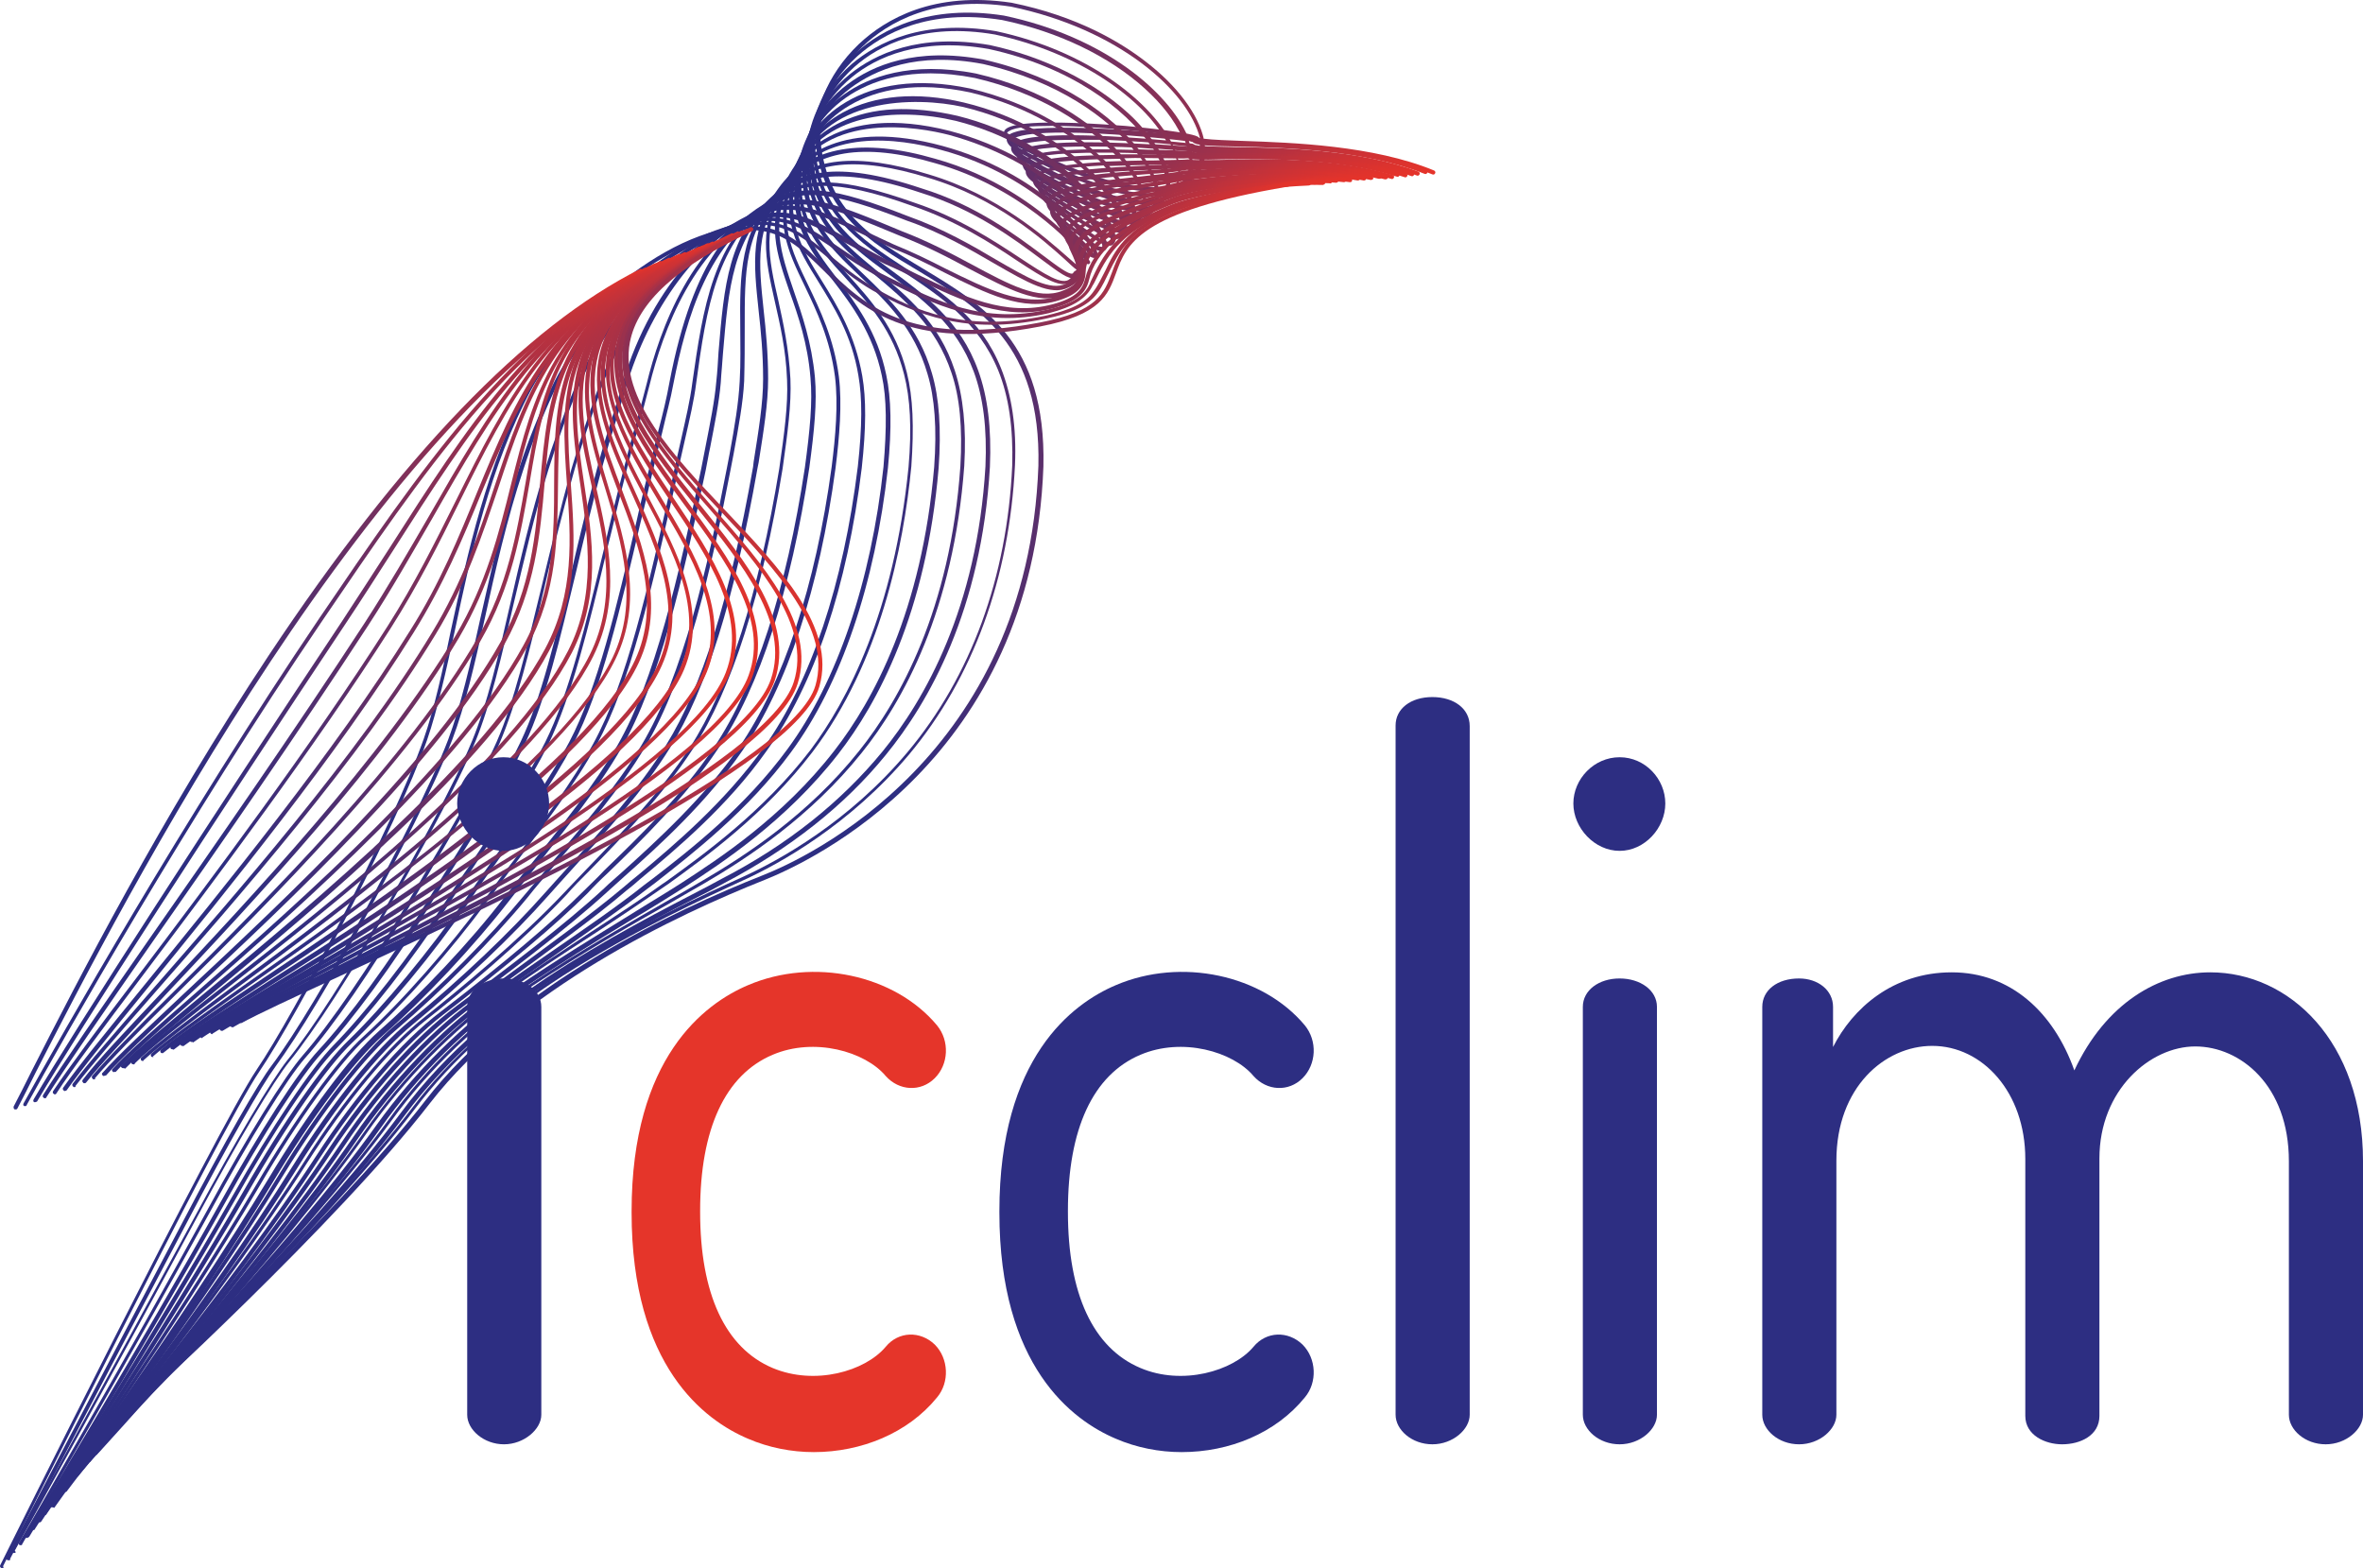 <?xml version="1.0" encoding="UTF-8" standalone="no"?>
<!-- Generator: Adobe Illustrator 26.3.1, SVG Export Plug-In . SVG Version: 6.00 Build 0)  -->

<svg
   version="1.1"
   id="logo_icclim_couleur"
   x="0px"
   y="0px"
   viewBox="0 0 424.039 281.394"
   xml:space="preserve"
   sodipodi:docname="icclim.svg"
   width="424.039"
   height="281.394"
   inkscape:version="1.2.2 (b0a84865, 2022-12-01)"
   xmlns:inkscape="http://www.inkscape.org/namespaces/inkscape"
   xmlns:sodipodi="http://sodipodi.sourceforge.net/DTD/sodipodi-0.dtd"
   xmlns="http://www.w3.org/2000/svg"
   xmlns:svg="http://www.w3.org/2000/svg"><defs
   id="defs715" /><sodipodi:namedview
   id="namedview713"
   pagecolor="#ffffff"
   bordercolor="#666666"
   borderopacity="1.0"
   inkscape:showpageshadow="2"
   inkscape:pageopacity="0.0"
   inkscape:pagecheckerboard="0"
   inkscape:deskcolor="#d1d1d1"
   showgrid="false"
   inkscape:zoom="0.55503291"
   inkscape:cx="251.33645"
   inkscape:cy="148.63983"
   inkscape:window-width="1298"
   inkscape:window-height="767"
   inkscape:window-x="0"
   inkscape:window-y="25"
   inkscape:window-maximized="0"
   inkscape:current-layer="logo_icclim_couleur" />
<style
   type="text/css"
   id="style182">
	.st0{fill:#E5342A;}
	.st1{font-family:'Dosis-SemiBold';}
	.st2{font-size:41.76px;}
	.st3{fill:url(#SVGID_1_);}
	.st4{fill:url(#SVGID_00000170985307551552709200000004219026697207614361_);}
	.st5{fill:url(#SVGID_00000003816236787094465380000009144786862417557911_);}
	.st6{fill:url(#SVGID_00000044136970190947336930000012299153644536610190_);}
	.st7{fill:url(#SVGID_00000127010732034156908350000004782269585719224964_);}
	.st8{fill:url(#SVGID_00000124844956145686115450000007758491530067974804_);}
	.st9{fill:url(#SVGID_00000076567535925859340820000013006383528253881758_);}
	.st10{fill:url(#SVGID_00000018217959955826136840000007649051716808893331_);}
	.st11{fill:url(#SVGID_00000034056428850507843400000005819157040185198519_);}
	.st12{fill:url(#SVGID_00000072239395310694043390000000017128913321536394_);}
	.st13{fill:url(#SVGID_00000087410616497295911160000008694690540147099266_);}
	.st14{fill:url(#SVGID_00000034090056564876296260000005126890312573115798_);}
	.st15{fill:url(#SVGID_00000162326777487187774330000011067910878603531187_);}
	.st16{fill:url(#SVGID_00000107554138093601510350000005371314272323650471_);}
	.st17{fill:url(#SVGID_00000144306312624607527120000002398397856402163623_);}
	.st18{fill:url(#SVGID_00000142868152068750429130000004301465042366658226_);}
	.st19{fill:url(#SVGID_00000096022938491722268630000000544456227490751664_);}
	.st20{fill:url(#SVGID_00000051362493830461479150000000907086282230503337_);}
	.st21{fill:url(#SVGID_00000123416906806723423870000015026544966674774707_);}
	.st22{fill:url(#SVGID_00000122702898753051335550000016933046884197360313_);}
	.st23{fill:url(#SVGID_00000179636478829897382320000008952454651130018957_);}
	.st24{fill:url(#SVGID_00000120532307670887035180000013259450876130739372_);}
	.st25{fill:url(#SVGID_00000093872897810661816340000003401206878737931147_);}
	.st26{fill:url(#SVGID_00000178918589678579173580000001613777483109461915_);}
	.st27{fill:url(#SVGID_00000055697866857139418970000003363593965613234063_);}
	.st28{fill:url(#SVGID_00000011000460329552142430000005318029967579640732_);}
	.st29{fill:url(#SVGID_00000176036767259165221220000016790382437989134756_);}
	.st30{fill:url(#SVGID_00000054227397765354882300000002582336912729492618_);}
	.st31{fill:url(#SVGID_00000153706518252375867210000015148222164382077568_);}
	.st32{fill:url(#SVGID_00000135671958308273640330000008108266507583047088_);}
	.st33{fill:url(#SVGID_00000072963544734639531160000000354012405479877821_);}
	.st34{fill:url(#SVGID_00000120516414145353220220000005479537990205036195_);}
	.st35{fill:url(#SVGID_00000171699075213606089610000005457464380060612506_);}
	.st36{fill:url(#SVGID_00000105393857377960167690000014387394522518273948_);}
	.st37{fill:url(#SVGID_00000052088592535990073130000011546866957470860709_);}
	.st38{fill:url(#SVGID_00000111877603861578575810000011215475207402642591_);}
	.st39{fill:url(#SVGID_00000029764483537010899190000007322534304218361740_);}
	.st40{fill:url(#SVGID_00000161628076323418090950000011235836103512897454_);}
	.st41{fill:url(#SVGID_00000062881870110062583850000017406516158467536267_);}
	.st42{fill:url(#SVGID_00000177475584270655354640000000174170751351585693_);}
	.st43{fill:url(#SVGID_00000139268773682223614290000002584993089235452319_);}
	.st44{fill:url(#SVGID_00000027594175110631589360000015222547497038370972_);}
	.st45{fill:url(#SVGID_00000033358019311581051020000013655785021085268877_);}
	.st46{fill:url(#SVGID_00000174562948113586668140000004800142427552236460_);}
	.st47{fill:url(#SVGID_00000168099867125274423420000001758010589627484313_);}
	.st48{fill:url(#SVGID_00000002359236641245956130000006933761253978321074_);}
	.st49{fill:#2D2E82;}
	.st50{fill:#E5352A;}
</style>

<g
   id="g710"
   transform="translate(-81.161,-71.106)">
	<g
   id="g696">
		<g
   id="g428">

				<linearGradient
   id="SVGID_1_"
   gradientUnits="userSpaceOnUse"
   x1="104.281"
   y1="227.775"
   x2="338.599"
   y2="227.775"
   gradientTransform="matrix(1,0,0,-1,0,425.276)">
				<stop
   offset="0.59"
   style="stop-color:#2D2E82"
   id="stop186" />
				<stop
   offset="0.7"
   style="stop-color:#5B2F6B"
   id="stop188" />
				<stop
   offset="0.95"
   style="stop-color:#CF3234"
   id="stop190" />
				<stop
   offset="1"
   style="stop-color:#E5332A"
   id="stop192" />
			</linearGradient>
			<path
   class="st3"
   d="m 104.7,324 c -0.1,0 -0.2,0 -0.3,-0.1 -0.1,-0.1 -0.1,-0.4 0,-0.5 0.4,-0.3 36.5,-33.3 53.1,-54.8 16,-20.7 44.8,-34.2 60.5,-40.4 7.9,-3.1 47.6,-21.4 49.5,-73.5 0.5,-21.8 -10.7,-28.4 -21.4,-34.9 -8.9,-5.3 -17.3,-10.4 -18.6,-23.3 -0.5,-4.6 1.8,-11.8 7.8,-17.5 4.8,-4.5 13.4,-9.5 27.4,-7.4 11.8,2.4 19.6,7.1 24.1,10.6 5.6,4.3 9.4,9.4 10.4,13.9 V 96 c 1.5,0.2 4.4,0.3 7.1,0.4 8.7,0.3 23.3,0.8 34.2,5.3 0.2,0.1 0.3,0.3 0.2,0.5 -0.1,0.2 -0.3,0.3 -0.5,0.2 -10.8,-4.4 -25.2,-4.9 -33.9,-5.2 -3.4,-0.1 -5.6,-0.2 -7,-0.4 0.5,2.9 -0.4,5.3 -2.3,6.8 -5,3.9 -16.4,1.7 -31.1,-6.1 -1.9,-1 -2.8,-1.9 -2.6,-2.6 0.1,-0.8 1.1,-1.2 3.1,-1.5 5,-0.7 14.8,0 18.7,0.3 2.1,0.2 12.7,1.2 13.2,2.1 0,0 0.1,0.1 0.2,0.1 -2.2,-8.6 -14.7,-19.6 -33.9,-23.6 -13.6,-2.1 -22.1,2.8 -26.7,7.2 -5.8,5.5 -8,12.5 -7.5,16.9 1.2,12.6 9.5,17.6 18.2,22.8 11,6.6 22.3,13.3 21.8,35.6 -1.9,52.6 -42,71 -50,74.2 -15.6,6.2 -44.2,19.6 -60.1,40.1 -16.6,21.5 -52.8,54.5 -53.2,54.9 -0.3,0 -0.4,0 -0.4,0 z M 269.8,93.7 c -3.5,0 -6.4,0.2 -7.5,0.9 -0.2,0.1 -0.4,0.2 -0.4,0.4 0,0.2 0.2,0.7 2.2,1.8 20.6,10.8 28.1,7.9 30.3,6.2 1.8,-1.4 2.5,-3.6 2,-6.3 -0.5,-0.1 -0.8,-0.3 -1,-0.5 -1,-0.7 -15.9,-2.5 -25.6,-2.5 z"
   id="path195"
   style="fill:url(#SVGID_1_)" />

				<linearGradient
   id="SVGID_00000011009615040350414680000016190845879160292279_"
   gradientUnits="userSpaceOnUse"
   x1="103.201"
   y1="225.859"
   x2="337.408"
   y2="225.859"
   gradientTransform="matrix(1,0,0,-1,0,425.276)">
				<stop
   offset="0.59"
   style="stop-color:#2D2E82"
   id="stop197" />
				<stop
   offset="0.7"
   style="stop-color:#5B2F6B"
   id="stop199" />
				<stop
   offset="0.95"
   style="stop-color:#CF3234"
   id="stop201" />
				<stop
   offset="1"
   style="stop-color:#E5332A"
   id="stop203" />
			</linearGradient>
			<path
   style="fill:url(#SVGID_00000011009615040350414680000016190845879160292279_)"
   d="m 103.6,325.3 c -0.1,0 -0.2,0 -0.3,-0.1 -0.1,-0.1 -0.1,-0.4 0,-0.5 0.3,-0.3 35.6,-33.4 52,-55 6.5,-8.6 15.8,-16.9 26.7,-24 12.8,-8.3 26,-14.3 32.4,-17.2 6.6,-3 19.1,-9.9 29.6,-22.4 11.4,-13.6 17.9,-31.4 18.8,-51.4 0.2,-6.8 -0.6,-12.4 -2.5,-17.1 -3.6,-8.8 -10.4,-13.3 -17,-17.7 -8.1,-5.4 -15.8,-10.4 -16.5,-22.8 -0.3,-4.4 2.1,-11.2 7.9,-16.5 4.7,-4.2 13.1,-8.8 26.6,-6.7 18.1,3.8 29.6,13.8 33,21.7 0.9,0.2 1.4,0.3 1.5,0.5 0.4,0.4 3.8,0.5 7.3,0.6 8.6,0.2 23,0.6 34,4.9 0.2,0.1 0.3,0.3 0.2,0.5 -0.1,0.2 -0.3,0.3 -0.5,0.2 -10.9,-4.3 -25.2,-4.7 -33.8,-4.9 -5.2,-0.1 -7.3,-0.2 -7.8,-0.8 -0.1,0 -0.3,-0.1 -0.7,-0.2 0.6,1.8 0.8,3.4 0.5,4.9 -0.8,4.1 -4.9,5.8 -11.3,4.8 -5.1,-0.8 -11.8,-3.4 -19.4,-7.5 -1.8,-0.9 -2.5,-1.8 -2.5,-2.5 0,-0.6 0.5,-1 1.5,-1.3 4.7,-1.6 23.2,-0.4 29.9,0.7 -1.3,-2.8 -3.5,-5.7 -6.6,-8.5 -6.4,-5.8 -15.5,-10.2 -25.6,-12.3 -13.2,-2.1 -21.4,2.4 -26,6.5 -5.6,5.1 -7.9,11.6 -7.6,15.8 0.7,12 8.2,17 16.2,22.2 6.7,4.4 13.6,9 17.2,18 1.9,4.8 2.8,10.5 2.5,17.4 -1,20.2 -7.5,38.1 -19,51.9 -10.6,12.6 -23.2,19.6 -29.8,22.6 -6.3,2.9 -19.5,8.9 -32.3,17.1 -10.9,7 -20,15.2 -26.5,23.8 -16.4,21.7 -51.7,54.8 -52.1,55.1 0.2,0.2 0.1,0.2 0,0.2 z M 271.9,94.9 c -4.1,0 -7.4,0.3 -8.7,1 -0.3,0.2 -0.4,0.3 -0.4,0.4 0,0.2 0.2,0.8 2.1,1.8 7.5,4.1 14.1,6.7 19.1,7.4 6,0.9 9.8,-0.6 10.5,-4.2 0.3,-1.4 0,-3.1 -0.7,-4.9 -3.9,-0.5 -14.2,-1.5 -21.9,-1.5 z"
   id="path206" />

				<linearGradient
   id="SVGID_00000183234540336940921640000004065681337472074421_"
   gradientUnits="userSpaceOnUse"
   x1="102.096"
   y1="223.923"
   x2="336.152"
   y2="223.923"
   gradientTransform="matrix(1,0,0,-1,0,425.276)">
				<stop
   offset="0.59"
   style="stop-color:#2D2E82"
   id="stop208" />
				<stop
   offset="0.7"
   style="stop-color:#5B2F6B"
   id="stop210" />
				<stop
   offset="0.95"
   style="stop-color:#CF3234"
   id="stop212" />
				<stop
   offset="1"
   style="stop-color:#E5332A"
   id="stop214" />
			</linearGradient>
			<path
   style="fill:url(#SVGID_00000183234540336940921640000004065681337472074421_)"
   d="m 102.5,326.7 c -0.1,0 -0.2,0 -0.3,-0.1 -0.1,-0.1 -0.1,-0.4 0,-0.5 0.3,-0.3 34.7,-33.4 50.9,-55.3 8.4,-11.4 18.9,-19.4 26.1,-24.2 10.6,-7 21.6,-12.6 28.9,-16.4 l 2.6,-1.4 c 11.8,-6.1 21.4,-13.8 28.8,-22.8 7.6,-9.3 17,-25.8 18.5,-51.2 0.3,-6.8 -0.4,-12.4 -2.1,-17 -3.2,-8.6 -9.4,-13.2 -15.4,-17.6 -7.3,-5.4 -14.2,-10.5 -14.4,-22.2 -0.1,-3.9 2,-10.2 7.9,-15.4 4.6,-3.9 12.8,-8.1 25.9,-5.9 16.3,3.5 27.4,12.4 31.4,19.8 2.4,0.2 3.9,0.4 3.9,0.4 0.1,0 0.1,0.1 0.2,0.1 0.4,0.4 3.8,0.4 7.3,0.5 8.3,0.1 22.3,0.4 33,4.4 0.2,0.1 0.3,0.3 0.2,0.5 -0.1,0.2 -0.3,0.3 -0.5,0.2 -10.6,-4 -24.5,-4.2 -32.8,-4.4 -4.9,-0.1 -7.1,-0.1 -7.8,-0.7 -0.3,-0.1 -1.5,-0.2 -3.2,-0.4 1.1,2.3 1.6,4.5 1.2,6.3 -0.7,3.6 -4.4,5.1 -10,4.1 -3.3,-0.6 -9,-2.3 -17.9,-7.4 -1.2,-0.7 -2.7,-1.7 -2.2,-2.8 1.4,-3 19,-1.8 27.7,-1 -4,-7.1 -14.9,-15.6 -30.7,-19 -12.8,-2.2 -20.8,1.9 -25.2,5.8 -5.5,4.9 -7.5,11.1 -7.5,14.8 0.2,11.4 6.9,16.4 14.1,21.7 6.1,4.5 12.4,9.1 15.6,18 1.7,4.7 2.4,10.3 2.1,17.3 -1.5,25.7 -11,42.3 -18.7,51.7 -7.4,9.1 -17.2,16.8 -29,23 l -2.6,1.4 c -7.3,3.7 -18.3,9.4 -28.9,16.4 -7.2,4.8 -17.6,12.8 -25.9,24 -16.3,21.9 -50.7,55.1 -51,55.4 0,-0.1 -0.1,-0.1 -0.2,-0.1 z M 273.9,96.2 c -8.8,0 -10.1,1.1 -10.2,1.4 -0.1,0.1 -0.1,0.7 1.9,1.8 8.8,5 14.5,6.7 17.7,7.3 5.2,0.9 8.6,-0.3 9.2,-3.5 0.3,-1.8 -0.1,-3.9 -1.3,-6.2 -3,-0.3 -7.3,-0.6 -11.7,-0.8 -2.2,0 -4.1,0 -5.6,0 z"
   id="path217" />

				<linearGradient
   id="SVGID_00000182497917265220971840000007110102073784596636_"
   gradientUnits="userSpaceOnUse"
   x1="101.005"
   y1="221.996"
   x2="334.937"
   y2="221.996"
   gradientTransform="matrix(1,0,0,-1,0,425.276)">
				<stop
   offset="0.59"
   style="stop-color:#2D2E82"
   id="stop219" />
				<stop
   offset="0.7"
   style="stop-color:#5B2F6B"
   id="stop221" />
				<stop
   offset="0.95"
   style="stop-color:#CF3234"
   id="stop223" />
				<stop
   offset="1"
   style="stop-color:#E5332A"
   id="stop225" />
			</linearGradient>
			<path
   style="fill:url(#SVGID_00000182497917265220971840000007110102073784596636_)"
   d="m 101.4,328.1 c -0.1,0 -0.2,0 -0.3,-0.1 -0.1,-0.1 -0.1,-0.4 0,-0.5 0.3,-0.3 33.8,-33.5 49.9,-55.6 6.6,-9.2 15.7,-17.9 25.6,-24.4 8.8,-5.9 17.7,-10.9 24.8,-15 2.2,-1.2 4.2,-2.4 5.9,-3.4 7.7,-4.5 18.9,-11.8 28,-23.2 7.3,-9.1 16.4,-25.4 18.2,-51.1 0.4,-6.9 -0.1,-12.4 -1.6,-16.8 -2.8,-8.4 -8.4,-13.1 -13.8,-17.6 -6.6,-5.4 -12.7,-10.6 -12.4,-21.7 0.1,-3.7 2.3,-9.7 8,-14.3 4.5,-3.6 12.4,-7.4 25.1,-5.2 9.7,2.1 18.5,6.5 24.8,12.2 2,1.8 3.6,3.8 4.9,5.6 3.8,0.2 6.5,0.5 6.6,0.5 0.1,0 0.1,0 0.2,0.1 0.4,0.3 3.5,0.4 6.9,0.4 8.1,0.1 21.8,0.2 32.5,4 0.2,0.1 0.3,0.3 0.2,0.5 -0.1,0.2 -0.3,0.3 -0.5,0.2 -10.6,-3.8 -24.1,-3.9 -32.2,-3.9 -4.6,0 -6.6,-0.1 -7.3,-0.5 -1,-0.1 -3.1,-0.3 -5.9,-0.5 1.7,2.8 2.5,5.5 2,7.5 -0.7,3.1 -3.9,4.4 -8.8,3.4 -4.1,-0.8 -10,-3.4 -16.4,-7.2 -1.7,-1 -2.3,-1.9 -2.1,-2.7 0.9,-2.7 14.8,-2.3 23.8,-1.8 -4.5,-6.4 -14.2,-13.9 -28.9,-17.1 -12.4,-2.2 -20.2,1.5 -24.5,5 -5.5,4.5 -7.6,10.2 -7.7,13.7 -0.4,10.8 5.7,15.8 12.1,21.1 5.5,4.6 11.2,9.3 14,17.9 1.5,4.6 2.1,10.2 1.7,17.1 -1.9,25.9 -11,42.3 -18.4,51.5 -9.2,11.5 -20.5,18.9 -28.2,23.4 -1.7,1 -3.7,2.1 -5.9,3.4 -7.1,4 -16,9.1 -24.8,14.9 -9.8,6.5 -18.8,15.1 -25.4,24.2 -16.1,22.1 -49.6,55.3 -49.9,55.7 0,0.2 -0.1,0.2 -0.2,0.3 z m 175,-230.7 c -6.1,0 -11.5,0.4 -11.9,1.7 -0.1,0.4 0.5,1.1 1.7,1.8 6.4,3.8 12.1,6.3 16.2,7.1 4.5,0.9 7.4,-0.1 7.9,-2.8 0.4,-1.9 -0.4,-4.5 -2.2,-7.4 -3.5,-0.3 -7.8,-0.4 -11.7,-0.4 z"
   id="path228" />

				<linearGradient
   id="SVGID_00000141434355773102978860000009677432624334655134_"
   gradientUnits="userSpaceOnUse"
   x1="99.908"
   y1="220.08"
   x2="333.702"
   y2="220.08"
   gradientTransform="matrix(1,0,0,-1,0,425.276)">
				<stop
   offset="0.59"
   style="stop-color:#2D2E82"
   id="stop230" />
				<stop
   offset="0.7"
   style="stop-color:#5B2F6B"
   id="stop232" />
				<stop
   offset="0.95"
   style="stop-color:#CF3234"
   id="stop234" />
				<stop
   offset="1"
   style="stop-color:#E5332A"
   id="stop236" />
			</linearGradient>
			<path
   style="fill:url(#SVGID_00000141434355773102978860000009677432624334655134_)"
   d="m 100.3,329.4 c -0.1,0 -0.2,0 -0.3,-0.1 -0.2,-0.1 -0.2,-0.4 0,-0.5 0.3,-0.3 32.9,-33.5 48.8,-55.9 6.8,-9.5 15.6,-18.2 25,-24.6 7,-4.8 14.1,-9.1 20.4,-13 3.5,-2.2 6.9,-4.2 9.5,-5.9 6.3,-4.1 17.9,-11.6 27.2,-23.6 7,-9 15.7,-25.1 17.9,-50.9 0.5,-6.9 0.1,-12.4 -1.2,-16.7 -2.4,-8.2 -7.3,-12.9 -12.1,-17.5 -5.8,-5.5 -11.3,-10.7 -10.3,-21.3 0.3,-3.7 2.6,-9.1 8.1,-13.2 4.4,-3.3 12.1,-6.7 24.4,-4.4 14,3.2 23.2,10.2 27.8,16.1 2.1,0.1 4.4,0.1 6.9,0.2 1.2,0.1 2.1,0.1 2.5,0.1 0.1,0 0.1,0 0.2,0.1 0.4,0.3 3.3,0.3 6.4,0.3 8,0 21.3,-0.1 32,3.6 0.2,0.1 0.3,0.3 0.2,0.5 -0.1,0.2 -0.3,0.3 -0.5,0.2 -10.5,-3.6 -23.8,-3.5 -31.7,-3.5 -4.1,0 -6,0 -6.8,-0.3 -0.4,0 -1.2,0 -2.4,-0.1 -2.2,-0.1 -4.3,-0.2 -6.2,-0.2 1.3,1.8 2.2,3.6 2.7,5 0.7,2.3 0.5,4.1 -0.6,5.3 -0.9,0.9 -2.7,1.9 -6.7,0.9 -2.1,-0.5 -6.9,-2.1 -14.9,-7.1 -1.5,-0.9 -2.1,-1.8 -1.9,-2.6 0.6,-1.9 6.6,-2.7 19.9,-2.3 -4.6,-5.7 -13.5,-12.3 -27,-15.4 -12,-2.3 -19.5,1.1 -23.8,4.3 -5.3,4 -7.5,9.3 -7.8,12.7 -0.9,10.2 4.2,15.1 10.1,20.7 4.6,4.4 9.9,9.4 12.3,17.8 1.3,4.4 1.7,10 1.2,17 -2.2,26.1 -11,42.3 -18,51.3 -9.4,12.1 -21.1,19.7 -27.4,23.8 -2.7,1.7 -6,3.8 -9.6,5.9 -6.3,3.8 -13.4,8.2 -20.3,12.9 -9.3,6.3 -18.1,15 -24.8,24.5 -15.9,22.4 -48.6,55.6 -48.9,56 -0.1,-0.2 -0.2,-0.1 -0.3,-0.1 z M 279.2,98.5 c -8.8,0 -13.5,0.6 -13.8,1.9 -0.1,0.4 0.5,1 1.6,1.7 7.9,4.9 12.6,6.5 14.7,7 2.8,0.7 4.9,0.4 6,-0.7 0.9,-1 1,-2.6 0.4,-4.6 -0.5,-1.5 -1.4,-3.3 -2.9,-5.2 -2.2,-0.1 -4.2,-0.1 -6,-0.1 z"
   id="path239" />

				<linearGradient
   id="SVGID_00000037654599471776909170000009462763859949228435_"
   gradientUnits="userSpaceOnUse"
   x1="98.806"
   y1="218.139"
   x2="332.467"
   y2="218.139"
   gradientTransform="matrix(1,0,0,-1,0,425.276)">
				<stop
   offset="0.59"
   style="stop-color:#2D2E82"
   id="stop241" />
				<stop
   offset="0.7"
   style="stop-color:#5B2F6B"
   id="stop243" />
				<stop
   offset="0.95"
   style="stop-color:#CF3234"
   id="stop245" />
				<stop
   offset="1"
   style="stop-color:#E5332A"
   id="stop247" />
			</linearGradient>
			<path
   style="fill:url(#SVGID_00000037654599471776909170000009462763859949228435_)"
   d="m 99.2,330.8 c -0.1,0 -0.2,0 -0.3,-0.1 -0.2,-0.1 -0.2,-0.4 0,-0.5 0.3,-0.3 32,-33.6 47.7,-56.1 6.8,-9.7 15.7,-18.8 24.4,-24.9 5.4,-3.7 11,-7.4 16,-10.7 4.9,-3.2 9.5,-6.2 13.1,-8.8 l 0.6,-0.4 c 6.5,-4.7 17.4,-12.5 25.9,-23.6 6.6,-8.8 15,-24.7 17.6,-50.8 0.6,-7 0.3,-12.3 -0.8,-16.6 -2,-7.9 -6.3,-12.7 -10.5,-17.3 -5.1,-5.6 -9.8,-10.8 -8.3,-20.9 0.5,-3.5 2.9,-8.5 8.1,-12.1 4.2,-3 11.8,-6 23.6,-3.7 12.2,2.8 21.1,8.9 26,14.5 2.4,0 4.9,0 7.4,0 2.3,0 4.1,0.1 4.7,0 0.1,0 0.1,0 0.2,0 0.5,0.2 3,0.2 6,0.2 7.8,-0.1 20.9,-0.3 31.5,3.1 0.2,0.1 0.3,0.3 0.2,0.5 -0.1,0.2 -0.3,0.3 -0.5,0.2 -10.5,-3.3 -23.5,-3.2 -31.3,-3.1 -3.7,0.1 -5.5,0.1 -6.2,-0.2 -0.7,0.1 -2.4,0 -4.7,0 -1.8,0 -4.2,-0.1 -6.7,0 1.9,2.3 3.2,4.5 3.7,6.4 0.6,2 0.4,3.5 -0.6,4.5 -0.8,0.8 -2.3,1.5 -5.6,0.6 -1.5,-0.4 -5.9,-1.9 -13.4,-6.9 -1.4,-0.9 -2,-1.8 -1.7,-2.5 0.6,-2.1 7.5,-2.6 16,-2.7 -4.9,-5.4 -13.5,-11.1 -25.2,-13.8 -11.6,-2.3 -18.9,0.6 -23.1,3.5 -5,3.5 -7.3,8.3 -7.8,11.6 -1.4,9.7 3,14.6 8.1,20.2 4,4.4 8.6,9.5 10.6,17.6 1.1,4.4 1.3,9.7 0.8,16.8 -1.4,14.5 -5.6,35.2 -17.7,51.2 -8.5,11.2 -19.5,19.1 -26,23.8 l -0.6,0.4 c -3.6,2.5 -8.2,5.6 -13.1,8.8 -5,3.2 -10.6,6.9 -16,10.7 -8.7,6.1 -17.6,15.1 -24.3,24.7 -15.8,22.6 -47.5,55.9 -47.8,56.2 0.2,0.2 0.1,0.2 0,0.2 z M 282.1,99.6 c -7.2,0.1 -15.4,0.5 -15.9,2.2 -0.1,0.4 0.4,1 1.4,1.7 7.4,4.9 11.7,6.4 13.2,6.8 2.3,0.6 4,0.5 4.9,-0.4 0.7,-0.7 0.9,-2.1 0.4,-3.7 -0.6,-1.9 -1.9,-4.2 -4,-6.6 z"
   id="path250" />

				<linearGradient
   id="SVGID_00000024706488736147548480000013542020262893431487_"
   gradientUnits="userSpaceOnUse"
   x1="97.711"
   y1="216.26"
   x2="331.236"
   y2="216.26"
   gradientTransform="matrix(1,0,0,-1,0,425.276)">
				<stop
   offset="0.59"
   style="stop-color:#2D2E82"
   id="stop252" />
				<stop
   offset="0.7"
   style="stop-color:#5B2F6B"
   id="stop254" />
				<stop
   offset="0.95"
   style="stop-color:#CF3234"
   id="stop256" />
				<stop
   offset="1"
   style="stop-color:#E5332A"
   id="stop258" />
			</linearGradient>
			<path
   style="fill:url(#SVGID_00000024706488736147548480000013542020262893431487_)"
   d="m 98.1,332.1 c -0.1,0 -0.2,0 -0.2,-0.1 -0.2,-0.1 -0.2,-0.4 0,-0.5 0.3,-0.3 31.1,-33.6 46.7,-56.4 6.8,-10 15.6,-19.1 23.9,-25.1 3.7,-2.7 7.6,-5.3 11.3,-7.9 6.4,-4.4 12.5,-8.6 17,-12.2 l 1.6,-1.2 c 6.6,-5.1 16.5,-12.8 24.1,-23.2 8.9,-12.1 15,-30.1 17.2,-50.6 0.6,-7.1 0.6,-12.3 -0.3,-16.4 -1.6,-7.6 -5.4,-12.7 -8.8,-17.1 -4.5,-5.9 -8.4,-11.1 -6.4,-20.5 1.7,-7.9 11.4,-18.1 31.1,-13.9 11,2.6 19.2,8 24.3,13.1 2.7,-0.1 5.7,-0.2 8.7,-0.2 3,-0.1 5.3,-0.1 6.1,-0.2 0.1,0 0.1,0 0.2,0 0.5,0.2 2.7,0.1 5.5,0.1 7.1,-0.2 20.4,-0.5 31,2.7 0.2,0.1 0.3,0.3 0.2,0.5 -0.1,0.2 -0.3,0.3 -0.5,0.2 -10.5,-3.1 -23.7,-2.8 -30.8,-2.6 -3.3,0.1 -5,0.1 -5.6,-0.1 -0.9,0.1 -3.2,0.2 -6.1,0.2 -2.2,0 -5.1,0.1 -8.1,0.2 2.6,2.8 4.2,5.5 4.8,7.7 0.4,1.6 0.2,2.8 -0.5,3.6 -0.6,0.6 -1.9,1.1 -4.5,0.2 -1,-0.3 -5,-1.9 -11.9,-6.8 -1.3,-0.9 -1.8,-1.7 -1.5,-2.5 0.5,-1.8 5.5,-2.5 12.1,-2.9 -5,-4.9 -12.9,-10 -23.4,-12.5 -19.1,-4.1 -28.6,5.8 -30.2,13.4 -2,9.1 1.8,14.1 6.2,19.9 3.4,4.5 7.3,9.6 8.9,17.4 0.9,4.2 1,9.5 0.3,16.7 -2.3,20.7 -8.4,38.8 -17.4,51 -7.7,10.5 -17.7,18.2 -24.3,23.4 l -1.6,1.2 c -4.5,3.5 -10.6,7.7 -17,12.2 -3.7,2.6 -7.5,5.2 -11.3,7.9 -8.3,5.9 -16.9,15 -23.7,24.9 -15.6,22.8 -46.4,56.2 -46.7,56.5 -0.2,-0.1 -0.3,-0.1 -0.4,-0.1 z M 279.2,100.8 c -5.9,0.3 -11.7,0.9 -12.1,2.4 -0.1,0.4 0.3,1 1.2,1.7 6.9,4.8 10.7,6.3 11.7,6.7 1.8,0.6 3.1,0.6 3.8,0 0.6,-0.5 0.7,-1.5 0.3,-2.8 -0.5,-2.4 -2.2,-5.1 -4.9,-8 z"
   id="path261" />

				<linearGradient
   id="SVGID_00000044857874110488115700000004162041117607431829_"
   gradientUnits="userSpaceOnUse"
   x1="96.615"
   y1="214.343"
   x2="330.032"
   y2="214.343"
   gradientTransform="matrix(1,0,0,-1,0,425.276)">
				<stop
   offset="0.59"
   style="stop-color:#2D2E82"
   id="stop263" />
				<stop
   offset="0.7"
   style="stop-color:#5B2F6B"
   id="stop265" />
				<stop
   offset="0.95"
   style="stop-color:#CF3234"
   id="stop267" />
				<stop
   offset="1"
   style="stop-color:#E5332A"
   id="stop269" />
			</linearGradient>
			<path
   style="fill:url(#SVGID_00000044857874110488115700000004162041117607431829_)"
   d="m 97,333.5 c -0.1,0 -0.2,0 -0.2,-0.1 -0.2,-0.1 -0.2,-0.4 0,-0.5 0.3,-0.3 30.2,-33.7 45.6,-56.7 6.9,-10.3 15.4,-19.5 23.3,-25.3 1.9,-1.4 3.9,-2.8 5.9,-4.3 7.8,-5.7 15.9,-11.6 21.6,-16.4 0.7,-0.6 1.5,-1.3 2.4,-2 6.6,-5.5 15.6,-13.1 22.6,-22.9 8.5,-11.9 14.3,-29.4 16.9,-50.5 0.8,-7.3 0.8,-12.3 0.1,-16.3 -1.2,-7.3 -4.4,-12.3 -7.1,-16.7 -3.8,-6.1 -7.1,-11.4 -4.4,-20.3 1.2,-4.1 4.5,-7.9 8.7,-10.2 5.7,-3.1 13.2,-3.8 21.7,-1.8 10,2.4 17.6,7.3 22.5,12 3.1,-0.3 6.7,-0.5 10.6,-0.7 3.2,-0.1 6,-0.3 7,-0.5 0.1,0 0.1,0 0.2,0 0.5,0.1 2.5,0.1 4.9,0 7,-0.3 20,-0.7 30.6,2.2 0.2,0.1 0.3,0.3 0.3,0.5 0,0.2 -0.2,0.3 -0.5,0.3 -10.6,-2.9 -23.5,-2.4 -30.4,-2.2 -2.7,0.1 -4.3,0.2 -5,0 -1.1,0.2 -3.7,0.3 -7,0.5 -2.9,0.1 -6.6,0.3 -9.9,0.6 3.4,3.4 5.4,6.7 5.9,8.8 0.4,1.5 -0.1,2.3 -0.5,2.6 -0.7,0.6 -1.9,0.5 -3.6,-0.2 -1.9,-0.8 -5.6,-3 -10.4,-6.6 -1.1,-0.9 -1.6,-1.7 -1.4,-2.4 0.5,-1.5 3.6,-2.3 8.3,-2.8 -4.8,-4.4 -12.1,-9 -21.7,-11.3 -8.5,-1.9 -25.5,-1.9 -29.6,11.6 -2.6,8.6 0.6,13.8 4.3,19.7 2.8,4.5 5.9,9.6 7.2,17 0.7,4.1 0.7,9.2 -0.1,16.5 -2.6,21.3 -8.5,38.9 -17.1,50.8 -7,9.9 -16.1,17.5 -22.7,23 -0.8,0.7 -1.6,1.4 -2.4,2 -5.6,4.8 -13.8,10.7 -21.6,16.4 -2,1.4 -3.9,2.9 -5.9,4.3 -7.8,5.7 -16.3,14.9 -23.1,25.1 -15.5,23 -45.3,56.4 -45.7,56.8 -0.1,-0.1 -0.2,0 -0.3,0 z M 276.2,102.2 c -4.3,0.4 -7.9,1.1 -8.3,2.4 -0.2,0.5 0.5,1.2 1.1,1.6 6.1,4.6 9.6,6.2 10.2,6.5 1.3,0.6 2.3,0.7 2.8,0.3 0.4,-0.3 0.5,-1 0.2,-1.9 -0.4,-2.2 -2.4,-5.5 -6,-8.9 z"
   id="path272" />

				<linearGradient
   id="SVGID_00000047051177572311721030000011255269576210225822_"
   gradientUnits="userSpaceOnUse"
   x1="95.52"
   y1="212.484"
   x2="328.791"
   y2="212.484"
   gradientTransform="matrix(1,0,0,-1,0,425.276)">
				<stop
   offset="0.59"
   style="stop-color:#2D2E82"
   id="stop274" />
				<stop
   offset="0.7"
   style="stop-color:#5B2F6B"
   id="stop276" />
				<stop
   offset="0.95"
   style="stop-color:#CF3234"
   id="stop278" />
				<stop
   offset="1"
   style="stop-color:#E5332A"
   id="stop280" />
			</linearGradient>
			<path
   style="fill:url(#SVGID_00000047051177572311721030000011255269576210225822_)"
   d="m 95.9,334.8 c -0.1,0 -0.2,0 -0.2,-0.1 -0.2,-0.1 -0.2,-0.4 0,-0.5 0.3,-0.3 29.2,-33.8 44.5,-57 6.9,-10.5 15.4,-20 22.8,-25.5 8.7,-6.5 19.5,-14.6 26.6,-21.2 0.9,-0.9 2,-1.8 3.1,-2.8 6.2,-5.6 14.7,-13.3 21.1,-22.5 7.9,-11.5 13.7,-28.9 16.6,-50.3 0.7,-5.5 1.2,-11.3 0.6,-16.2 -0.9,-6.8 -3.3,-11.8 -5.4,-16.2 -3.1,-6.4 -5.7,-11.8 -2.4,-20.3 1.5,-3.9 4.7,-7.2 8.9,-9.2 5.6,-2.7 12.6,-3 20.9,-1.1 9.2,2.3 16.2,6.7 21,11.1 3.2,-0.6 7.6,-1 12.5,-1.3 3.4,-0.2 6.3,-0.5 7.5,-0.8 0,0 0.1,0 0.2,0 0.5,0.1 2.1,0 4.3,-0.1 6.8,-0.3 19.5,-1 30.3,1.7 0.2,0.1 0.3,0.2 0.3,0.4 0,0.2 -0.2,0.3 -0.5,0.3 -10.7,-2.7 -23.3,-2 -30.1,-1.7 -2.2,0.1 -3.7,0.2 -4.4,0.1 -1.3,0.3 -4.2,0.6 -7.6,0.8 -3.6,0.3 -8.3,0.6 -11.9,1.2 4.1,3.9 6.4,7.7 6.7,9.7 0.2,1 -0.1,1.4 -0.4,1.7 -0.5,0.4 -1.4,0.2 -2.6,-0.5 -1.5,-0.9 -4.6,-2.9 -8.9,-6.4 -1,-0.8 -1.4,-1.6 -1.2,-2.4 0.4,-1.1 2,-1.9 4.7,-2.4 -4.7,-4.1 -11.5,-8.3 -20.2,-10.5 -10.6,-2.5 -24.5,-1.5 -28.9,9.8 -3.2,8.2 -0.7,13.3 2.4,19.7 2.1,4.4 4.6,9.5 5.5,16.4 0.6,4.9 0.1,10.8 -0.6,16.4 -2.9,21.6 -8.7,39.1 -16.7,50.7 -6.4,9.3 -14.9,17 -21.2,22.6 -1.1,1 -2.1,1.9 -3.1,2.8 -7.2,6.6 -18,14.7 -26.7,21.2 -7.3,5.5 -15.7,14.9 -22.6,25.3 -15.3,23.2 -44.3,56.7 -44.6,57 -0.1,0.1 -0.2,0.2 -0.3,0.1 z M 273.5,103.9 c -2.5,0.5 -4.4,1.2 -4.7,2 -0.1,0.4 0.2,1 0.9,1.6 4.3,3.5 7.4,5.5 8.8,6.4 1,0.6 1.6,0.7 1.8,0.5 0.2,-0.1 0.2,-0.4 0.1,-0.9 -0.3,-1.9 -2.7,-5.7 -6.9,-9.6 z"
   id="path283" />

				<linearGradient
   id="SVGID_00000137103629562299067830000001887185773762366390_"
   gradientUnits="userSpaceOnUse"
   x1="94.425"
   y1="210.606"
   x2="327.571"
   y2="210.606"
   gradientTransform="matrix(1,0,0,-1,0,425.276)">
				<stop
   offset="0.59"
   style="stop-color:#2D2E82"
   id="stop285" />
				<stop
   offset="0.7"
   style="stop-color:#5B2F6B"
   id="stop287" />
				<stop
   offset="0.95"
   style="stop-color:#CF3234"
   id="stop289" />
				<stop
   offset="1"
   style="stop-color:#E5332A"
   id="stop291" />
			</linearGradient>
			<path
   style="fill:url(#SVGID_00000137103629562299067830000001887185773762366390_)"
   d="m 94.8,336.2 c -0.1,0 -0.2,0 -0.2,-0.1 -0.2,-0.1 -0.2,-0.4 -0.1,-0.5 0.3,-0.3 28.3,-33.8 43.5,-57.2 7,-10.8 15.2,-20.4 22.2,-25.7 11.7,-9 20.1,-16.1 25.8,-21.8 1.1,-1.1 2.4,-2.3 3.6,-3.6 6.2,-6 13.9,-13.4 19.7,-22.1 7.4,-11 13,-28.4 16.3,-50.2 0.9,-6.7 1.4,-11.7 1,-16.1 -0.5,-6.2 -2.2,-11.1 -3.7,-15.3 -2.4,-7 -4.4,-12.5 -0.4,-20.6 1.6,-3.3 8.6,-13.6 29.1,-8.4 9.5,2.5 16.3,7 20.3,10.3 0,0 0.1,0.1 0.1,0.1 3,-1 7.9,-1.6 13.7,-2.2 3.5,-0.4 6.5,-0.7 7.9,-1.1 0,0 0.1,0 0.1,0 0.5,0 1.8,-0.1 3.6,-0.2 6.2,-0.4 19.1,-1.3 30,1.2 0.2,0.1 0.3,0.2 0.3,0.4 0,0.2 -0.2,0.3 -0.5,0.3 -10.8,-2.4 -23.6,-1.6 -29.8,-1.2 -1.8,0.1 -3,0.2 -3.6,0.2 -1.5,0.4 -4.5,0.8 -7.9,1.1 -4.1,0.4 -9.7,1.1 -13.1,2.1 4.4,3.8 6.7,7.3 7.1,9.1 0.1,0.8 -0.1,1.1 -0.3,1.3 -0.4,0.3 -1.1,0.2 -2,-0.2 -0.1,0 -0.1,-0.1 -0.2,-0.2 -0.2,-0.4 -1.1,-1.1 -2.4,-2.1 -1.2,-1 -3,-2.3 -4.9,-4.1 -0.9,-0.8 -1.2,-1.6 -1,-2.3 0.2,-0.7 1,-1.3 2.2,-1.8 -4.6,-3.8 -11.3,-7.7 -19.8,-10 -5.1,-1.3 -22,-4.5 -28.2,8 -3.9,7.8 -1.9,13.2 0.4,20 1.5,4.3 3.2,9.2 3.8,15.5 0.4,4.4 -0.1,9.5 -1,16.2 -3.3,21.9 -8.9,39.4 -16.4,50.5 -5.9,8.8 -13.6,16.3 -19.8,22.3 -1.3,1.2 -2.5,2.4 -3.6,3.6 -5.7,5.7 -14.2,12.8 -25.9,21.8 -6.9,5.3 -15.1,14.9 -22,25.5 -15.2,23.5 -43.2,57 -43.5,57.3 -0.2,0.2 -0.3,0.2 -0.4,0.2 z m 183,-221.1 c 0.7,0.3 1,0.3 1.1,0.3 0.1,-0.1 0.1,-0.2 0,-0.6 -0.3,-1.5 -2.7,-5.1 -7.2,-8.9 -1.2,0.4 -2,0.9 -2.1,1.5 -0.1,0.4 0.1,0.9 0.8,1.6 1.9,1.8 3.6,3.1 4.9,4 1.3,0.9 2.1,1.6 2.5,2.1 z"
   id="path294" />

				<linearGradient
   id="SVGID_00000098207810541128821910000008808741379782959494_"
   gradientUnits="userSpaceOnUse"
   x1="93.335"
   y1="208.754"
   x2="326.357"
   y2="208.754"
   gradientTransform="matrix(1,0,0,-1,0,425.276)">
				<stop
   offset="0.59"
   style="stop-color:#2D2E82"
   id="stop296" />
				<stop
   offset="0.7"
   style="stop-color:#5B2F6B"
   id="stop298" />
				<stop
   offset="0.95"
   style="stop-color:#CF3234"
   id="stop300" />
				<stop
   offset="1"
   style="stop-color:#E5332A"
   id="stop302" />
			</linearGradient>
			<path
   style="fill:url(#SVGID_00000098207810541128821910000008808741379782959494_)"
   d="m 93.7,337.6 c -0.1,0 -0.2,0 -0.2,-0.1 -0.2,-0.1 -0.2,-0.4 -0.1,-0.5 0.3,-0.3 27.4,-33.9 42.4,-57.5 7,-11.1 15.1,-20.8 21.6,-25.9 5.9,-4.7 17,-13.8 25,-22.3 1.3,-1.4 2.7,-2.8 4.1,-4.3 5.8,-6 13.1,-13.6 18.5,-21.8 6.9,-10.7 12.3,-27.5 16,-50 0.9,-6.3 1.6,-11.5 1.4,-15.9 -0.2,-5.5 -1.3,-10.1 -2.2,-14.1 -1.7,-7.6 -3.1,-13.6 1.7,-21.3 2.8,-4.6 10.3,-11.5 28.4,-6.6 8.5,2.3 15.3,6.4 20,10.3 2.3,-2.4 10.7,-3.6 19.1,-4.7 1.6,-0.2 3,-0.4 3.9,-0.5 3.6,-0.6 19.5,-2.2 32.7,0.4 0.2,0 0.3,0.2 0.3,0.4 0,0.2 -0.2,0.3 -0.4,0.3 -13.1,-2.6 -28.9,-1 -32.5,-0.4 -0.9,0.2 -2.3,0.3 -3.9,0.5 -5.8,0.7 -16.4,2 -18.6,4.4 4.6,3.9 7.1,7.4 7.2,8.6 0.1,0.4 -0.1,0.6 -0.3,0.7 -0.3,0.2 -0.7,0.1 -1.4,-0.4 -0.1,-0.1 -0.2,-0.2 -0.1,-0.3 0,-0.4 -1.1,-1.5 -2.5,-2.7 -0.9,-0.8 -2,-1.8 -3.3,-3.1 -0.8,-0.8 -1.1,-1.6 -0.8,-2.4 0,-0.1 0.1,-0.2 0.1,-0.2 -4.1,-3.4 -10.8,-7.8 -19.8,-10.2 -7.6,-2.1 -21.2,-4 -27.6,6.2 -4.6,7.4 -3.3,13.3 -1.6,20.7 0.9,4.1 1.9,8.6 2.2,14.2 0.2,4.5 -0.5,9.7 -1.4,16.1 -3.7,22.6 -9.1,39.6 -16.1,50.3 -5.4,8.3 -12.7,15.9 -18.6,21.9 -1.5,1.5 -2.9,2.9 -4.1,4.3 -8,8.5 -19.1,17.7 -25.1,22.4 -6.5,5.1 -14.5,14.8 -21.5,25.8 -15,23.7 -42.2,57.2 -42.4,57.6 0.1,0 0,0.1 -0.1,0.1 z M 277.1,116.3 c 0.1,0.1 0.2,0.1 0.3,0.2 -0.3,-1 -2.5,-4.2 -6.8,-7.9 0,0 0,0 0,0 -0.2,0.5 0,1 0.6,1.6 1.2,1.2 2.3,2.2 3.2,3.1 1.6,1.5 2.6,2.3 2.7,3 z"
   id="path305" />

				<linearGradient
   id="SVGID_00000182491043391475864500000017676777665877654416_"
   gradientUnits="userSpaceOnUse"
   x1="92.229"
   y1="206.971"
   x2="325.107"
   y2="206.971"
   gradientTransform="matrix(1,0,0,-1,0,425.276)">
				<stop
   offset="0.59"
   style="stop-color:#2D2E82"
   id="stop307" />
				<stop
   offset="0.7"
   style="stop-color:#5B2F6B"
   id="stop309" />
				<stop
   offset="0.95"
   style="stop-color:#CF3234"
   id="stop311" />
				<stop
   offset="1"
   style="stop-color:#E5332A"
   id="stop313" />
			</linearGradient>
			<path
   style="fill:url(#SVGID_00000182491043391475864500000017676777665877654416_)"
   d="m 92.6,338.9 c -0.1,0 -0.2,0 -0.2,-0.1 -0.2,-0.1 -0.2,-0.4 -0.1,-0.5 0.3,-0.3 26.5,-34 41.3,-57.8 7.1,-11.4 14.9,-21.1 21.1,-26.2 9.1,-7.4 18.1,-16 24.2,-22.9 1.4,-1.6 2.9,-3.2 4.5,-5 5.8,-6.4 12.4,-13.7 17.3,-21.6 6.4,-10.3 11.4,-26.2 15.6,-49.9 l 0.1,-0.9 c 0.9,-5.7 1.7,-10.5 1.7,-14.9 0,-4.6 -0.4,-8.6 -0.8,-12.2 -0.9,-8.5 -1.7,-15.2 4,-22.6 5.3,-6.9 14.6,-8.5 27.7,-4.7 10.4,2.9 18.1,8.5 22.7,12.8 -0.1,-0.2 -0.3,-0.3 -0.4,-0.5 -0.7,-0.8 -0.9,-1.6 -0.6,-2.3 1,-2.9 9.1,-4.5 18.1,-5.9 1.8,-0.3 3.3,-0.5 4.4,-0.8 2.3,-0.5 18,-2.5 31.7,-0.1 0.2,0 0.3,0.2 0.3,0.4 0,0.2 -0.2,0.3 -0.4,0.3 -13.7,-2.4 -29.2,-0.3 -31.5,0.1 -1.1,0.2 -2.6,0.5 -4.4,0.8 -6.2,1 -16.5,2.7 -17.5,5.5 -0.2,0.5 0,1 0.5,1.6 0.7,0.8 1.4,1.5 2,2.2 1.8,1.9 2.8,3 2.6,3.9 0.2,0.3 0.3,0.5 0.3,0.5 0,0.2 -0.1,0.3 -0.2,0.4 -0.3,0.1 -0.5,-0.1 -0.8,-0.6 -0.1,-0.1 -0.1,-0.2 -0.1,-0.3 -2.1,-2.8 -11.7,-13 -26.7,-17.2 -12.9,-3.8 -21.7,-2.3 -26.9,4.4 -5.5,7.2 -4.8,13.4 -3.9,22 0.4,3.6 0.8,7.7 0.8,12.3 0,4.4 -0.8,9.3 -1.7,15 l -0.2,1 c -4.2,23.8 -9.2,39.7 -15.7,50.2 -4.9,7.9 -11.6,15.2 -17.4,21.6 -1.6,1.8 -3.1,3.4 -4.5,5 -6.1,6.9 -15.1,15.5 -24.2,23 -6.1,5 -13.9,14.7 -20.9,26 -14.8,23.9 -41.1,57.5 -41.3,57.9 -0.3,0.1 -0.4,0.1 -0.5,0.1 z"
   id="path316" />

				<linearGradient
   id="SVGID_00000106122938159752882610000009651716443845459613_"
   gradientUnits="userSpaceOnUse"
   x1="91.139"
   y1="205.218"
   x2="323.884"
   y2="205.218"
   gradientTransform="matrix(1,0,0,-1,0,425.276)">
				<stop
   offset="0.59"
   style="stop-color:#2D2E82"
   id="stop318" />
				<stop
   offset="0.7"
   style="stop-color:#5B2F6B"
   id="stop320" />
				<stop
   offset="0.95"
   style="stop-color:#CF3234"
   id="stop322" />
				<stop
   offset="1"
   style="stop-color:#E5332A"
   id="stop324" />
			</linearGradient>
			<path
   style="fill:url(#SVGID_00000106122938159752882610000009651716443845459613_)"
   d="m 91.5,340.3 c -0.1,0 -0.2,0 -0.2,-0.1 -0.2,-0.1 -0.2,-0.4 -0.1,-0.5 0.2,-0.3 25.6,-34 40.2,-58.1 7.1,-11.7 14.8,-21.5 20.5,-26.4 8.3,-7 17.2,-16 23.4,-23.5 1.5,-1.8 3.1,-3.6 4.7,-5.6 5.5,-6.5 11.8,-13.8 16.3,-21.3 7.4,-12.4 11.9,-32.1 15.3,-49.7 l 0.5,-2.6 c 0.9,-4.9 1.6,-9.1 1.8,-13 0.2,-3.4 0.1,-6.5 0.1,-9.4 -0.1,-9.8 -0.1,-17.6 6.8,-24.8 5.7,-6 14,-6.9 27,-2.9 12.4,3.7 20.8,11.2 24.9,14.8 0.8,0.7 1.6,1.4 2,1.7 0,-0.1 0.1,-0.2 0.1,-0.2 0.6,-0.6 -0.2,-1.7 -1.9,-3.9 -0.3,-0.4 -0.6,-0.8 -1,-1.3 -0.6,-0.8 -0.7,-1.6 -0.5,-2.3 1.2,-3.1 9.9,-4.9 16.8,-6.4 1.7,-0.3 3.3,-0.7 4.5,-1 2.9,-0.7 17.4,-2.7 30.8,-0.7 0.2,0 0.3,0.2 0.3,0.4 0,0.2 -0.2,0.3 -0.4,0.3 -13,-1.9 -27.7,0 -30.5,0.7 -1.2,0.3 -2.8,0.6 -4.5,1 -6.1,1.3 -15.2,3.2 -16.3,5.9 -0.2,0.5 -0.1,1 0.4,1.6 0.4,0.5 0.7,0.9 1,1.3 1.8,2.3 2.9,3.8 2,4.8 0,0.2 0,0.5 -0.2,0.6 -0.5,0.3 -1.1,-0.2 -3,-2 -4,-3.6 -12.4,-11.1 -24.6,-14.7 -12.7,-3.9 -20.8,-3.1 -26.3,2.7 -6.7,7 -6.6,14.2 -6.6,24.3 0,3 0,6.1 -0.1,9.5 -0.2,3.9 -1,8.2 -1.9,13.1 l -0.5,2.6 c -3.4,17.7 -7.9,37.5 -15.4,50 -4.5,7.6 -10.8,14.9 -16.4,21.4 -1.7,2 -3.3,3.8 -4.7,5.6 -6.2,7.5 -15.1,16.5 -23.4,23.6 -5.7,4.8 -13.3,14.6 -20.4,26.2 -14.7,24.1 -40,57.8 -40.3,58.1 0,0.1 -0.1,0.2 -0.2,0.2 z"
   id="path327" />

				<linearGradient
   id="SVGID_00000004515260950788234610000010939927258440209052_"
   gradientUnits="userSpaceOnUse"
   x1="90.037"
   y1="203.522"
   x2="322.692"
   y2="203.522"
   gradientTransform="matrix(1,0,0,-1,0,425.276)">
				<stop
   offset="0.59"
   style="stop-color:#2D2E82"
   id="stop329" />
				<stop
   offset="0.7"
   style="stop-color:#5B2F6B"
   id="stop331" />
				<stop
   offset="0.95"
   style="stop-color:#CF3234"
   id="stop333" />
				<stop
   offset="1"
   style="stop-color:#E5332A"
   id="stop335" />
			</linearGradient>
			<path
   style="fill:url(#SVGID_00000004515260950788234610000010939927258440209052_)"
   d="m 90.4,341.6 c -0.1,0 -0.2,0 -0.2,-0.1 -0.2,-0.1 -0.2,-0.4 -0.1,-0.5 0.2,-0.3 24.6,-34.1 39.2,-58.3 7.2,-12 14.6,-21.9 19.9,-26.6 7.6,-6.7 16.3,-15.9 22.5,-24 1.5,-1.9 3.1,-4 4.9,-6.1 5.3,-6.6 11.2,-14 15.4,-21.2 6.7,-11.7 10.9,-30.1 15,-49.6 0.3,-1.4 0.5,-2.7 0.8,-4.1 0.8,-4.1 1.6,-8 1.9,-11.5 0.2,-1.8 0.3,-3.6 0.4,-5.3 1,-11.9 1.7,-21.2 10.1,-28.4 4.3,-3.7 10.5,-6.3 26.3,-1 9.8,3 17.1,8.5 21.9,12.1 2.4,1.8 4.5,3.4 5.2,3.2 0,0 0.1,0 0.2,-0.2 0,-0.1 0.1,-0.1 0.2,-0.2 0.3,-0.2 0.5,-0.4 0.6,-0.7 0.2,-0.8 -0.6,-2.1 -1.7,-3.9 l -0.3,-0.5 c -0.5,-0.8 -0.6,-1.6 -0.2,-2.3 1.3,-3.2 9.5,-5.2 16,-6.9 1.5,-0.4 3,-0.8 4.2,-1.1 3.4,-1 17.3,-2.8 29.8,-1.3 0.2,0 0.4,0.2 0.3,0.4 0,0.2 -0.2,0.3 -0.4,0.3 -12.4,-1.5 -26.1,0.3 -29.5,1.3 -1.2,0.3 -2.7,0.7 -4.2,1.1 -6,1.5 -14.3,3.6 -15.5,6.4 -0.2,0.5 -0.2,1.1 0.2,1.7 l 0.3,0.5 c 1.3,2.1 2.1,3.4 1.8,4.5 -0.1,0.4 -0.4,0.8 -0.8,1.1 -0.2,0.4 -0.5,0.5 -0.6,0.6 -1.1,0.3 -2.8,-1 -5.9,-3.3 -4.8,-3.6 -12,-9 -21.7,-12 -15.5,-5.2 -21.5,-2.6 -25.6,0.9 -8.2,7 -8.9,16.2 -9.9,27.9 -0.1,1.7 -0.3,3.5 -0.4,5.3 -0.3,3.6 -1.1,7.4 -1.9,11.6 -0.3,1.3 -0.5,2.7 -0.8,4.1 -4.1,19.5 -8.3,38 -15.1,49.8 -4.2,7.3 -10.2,14.8 -15.4,21.4 -1.7,2.1 -3.3,4.2 -4.8,6.1 -6.3,8.1 -15,17.4 -22.6,24.1 -5.2,4.6 -12.8,14.7 -19.8,26.4 -14.6,24.3 -39,58.1 -39.2,58.4 -0.2,-0.1 -0.3,-0.1 -0.5,-0.1 z"
   id="path338" />

				<linearGradient
   id="SVGID_00000001652000370649923570000012635846922744999582_"
   gradientUnits="userSpaceOnUse"
   x1="88.941"
   y1="202.375"
   x2="321.422"
   y2="202.375"
   gradientTransform="matrix(1,0,0,-1,0,425.276)">
				<stop
   offset="0.59"
   style="stop-color:#2D2E82"
   id="stop340" />
				<stop
   offset="0.7"
   style="stop-color:#5B2F6B"
   id="stop342" />
				<stop
   offset="0.95"
   style="stop-color:#CF3234"
   id="stop344" />
				<stop
   offset="1"
   style="stop-color:#E5332A"
   id="stop346" />
			</linearGradient>
			<path
   style="fill:url(#SVGID_00000001652000370649923570000012635846922744999582_)"
   d="m 89.3,343 c -0.1,0 -0.2,0 -0.2,-0.1 -0.2,-0.1 -0.2,-0.4 -0.1,-0.5 0.2,-0.3 23.7,-34.1 38.1,-58.6 7.1,-12.1 14.5,-22.4 19.4,-26.8 6.9,-6.3 15.4,-16 21.7,-24.6 1.6,-2.2 3.2,-4.4 5,-6.7 5.2,-6.9 10.6,-14.1 14.4,-21.1 6.1,-11.1 9.9,-28.3 14,-46.5 l 0.6,-2.9 c 0.4,-1.8 0.8,-3.6 1.2,-5.3 0.8,-3.6 1.6,-6.9 2,-10.1 1.9,-13.3 3.7,-25.9 14.3,-33.1 5.9,-4.1 12.6,-3.8 25.6,0.8 7.8,2.6 14.2,6.8 18.9,9.9 4.4,2.9 7.7,5.1 9,3.7 0,0 0.1,-0.1 0.1,-0.1 1.7,-0.8 1.4,-1.8 -0.1,-5 -0.4,-0.8 -0.4,-1.6 0,-2.4 1.5,-3.3 9,-5.5 15.6,-7.5 1.2,-0.4 2.4,-0.7 3.4,-1 3.2,-1 16,-3 28.8,-1.9 0.2,0 0.4,0.2 0.3,0.4 0,0.2 -0.2,0.3 -0.4,0.3 -12.6,-1.1 -25.3,0.8 -28.5,1.8 -1,0.3 -2.2,0.7 -3.4,1 -6.2,1.8 -13.8,4.1 -15.2,7.1 -0.3,0.6 -0.2,1.2 0,1.8 1.3,2.8 2.2,4.8 -0.2,5.9 -1.8,1.7 -5,-0.4 -9.9,-3.6 -4.6,-3.1 -11,-7.2 -18.7,-9.8 -14.4,-5.2 -20.1,-4.2 -25,-0.9 -10.3,7 -12.1,19.5 -13.9,32.6 -0.4,3.2 -1.2,6.6 -2,10.1 -0.4,1.7 -0.8,3.5 -1.2,5.3 l -0.6,2.9 c -4.1,18.3 -8,35.6 -14.1,46.7 -3.8,7 -9.3,14.2 -14.5,21.2 -1.8,2.3 -3.4,4.6 -5,6.7 -6.4,8.7 -14.9,18.4 -21.8,24.7 -4.8,4.4 -12.2,14.6 -19.2,26.6 -14.4,24.5 -37.9,58.3 -38.1,58.7 -0.1,0.2 -0.2,0.3 -0.3,0.3 z"
   id="path349" />

				<linearGradient
   id="SVGID_00000077305619089467389180000004488431458781989565_"
   gradientUnits="userSpaceOnUse"
   x1="87.844"
   y1="201.566"
   x2="320.211"
   y2="201.566"
   gradientTransform="matrix(1,0,0,-1,0,425.276)">
				<stop
   offset="0.59"
   style="stop-color:#2D2E82"
   id="stop351" />
				<stop
   offset="0.7"
   style="stop-color:#5B2F6B"
   id="stop353" />
				<stop
   offset="0.95"
   style="stop-color:#CF3234"
   id="stop355" />
				<stop
   offset="1"
   style="stop-color:#E5332A"
   id="stop357" />
			</linearGradient>
			<path
   style="fill:url(#SVGID_00000077305619089467389180000004488431458781989565_)"
   d="m 88.2,344.3 c -0.1,0 -0.1,0 -0.2,-0.1 -0.2,-0.1 -0.2,-0.3 -0.1,-0.5 0.2,-0.3 22.8,-34.2 37,-58.9 7.1,-12.4 14.4,-22.8 18.8,-27 6.3,-6.1 14.5,-16 20.9,-25.2 1.5,-2.2 3.1,-4.5 4.8,-6.9 5.1,-7.2 10.3,-14.6 13.9,-21.4 5.1,-9.7 8.5,-24.2 12.1,-39.7 0.7,-3.2 1.5,-6.4 2.3,-9.6 0.5,-2.3 1.1,-4.5 1.6,-6.6 0.8,-3 1.5,-5.9 2,-8.7 4.3,-22.6 11.9,-29.2 17.9,-32.5 5.9,-3.2 11.4,-2.6 24.9,2.7 6.2,2.2 11.6,5.3 15.8,7.8 5.7,3.3 9.8,5.7 12.6,4.3 2.3,-1.2 2.2,-2.2 1.4,-4.8 -1.5,-4.8 8,-8.1 16.4,-10.9 l 1.7,-0.6 c 3.4,-1.2 15.4,-3.2 27.8,-2.4 0.2,0 0.4,0.2 0.4,0.4 0,0.2 -0.2,0.4 -0.4,0.3 -12.3,-0.7 -24.2,1.2 -27.5,2.4 l -1.7,0.6 c -7.6,2.6 -17.1,5.8 -15.9,10 0.8,2.6 1.1,4.3 -1.8,5.7 -3.1,1.6 -7.4,-0.9 -13.3,-4.3 -4.3,-2.5 -9.6,-5.6 -15.7,-7.7 -13.4,-5.2 -18.6,-5.8 -24.3,-2.7 -11.3,6.1 -15.3,20.3 -17.6,32 -0.5,2.8 -1.3,5.6 -2,8.7 -0.5,2.1 -1.1,4.3 -1.6,6.6 -0.8,3.2 -1.5,6.5 -2.3,9.6 -3.6,15.4 -7,30.1 -12.1,39.8 -3.6,6.8 -8.8,14.2 -13.9,21.4 -1.7,2.3 -3.3,4.6 -4.8,6.9 -6.4,9.3 -14.6,19.2 -21,25.3 -4.4,4.2 -11.6,14.5 -18.7,26.9 -14.3,24.7 -36.8,58.6 -37,58.9 -0.1,0.2 -0.2,0.2 -0.4,0.2 z"
   id="path360" />

				<linearGradient
   id="SVGID_00000065034439295366943450000006260239672514389674_"
   gradientUnits="userSpaceOnUse"
   x1="86.752"
   y1="200.756"
   x2="318.97"
   y2="200.756"
   gradientTransform="matrix(1,0,0,-1,0,425.276)">
				<stop
   offset="0.59"
   style="stop-color:#2D2E82"
   id="stop362" />
				<stop
   offset="0.7"
   style="stop-color:#5B2F6B"
   id="stop364" />
				<stop
   offset="0.95"
   style="stop-color:#CF3234"
   id="stop366" />
				<stop
   offset="1"
   style="stop-color:#E5332A"
   id="stop368" />
			</linearGradient>
			<path
   style="fill:url(#SVGID_00000065034439295366943450000006260239672514389674_)"
   d="m 87.1,345.7 c -0.1,0 -0.1,0 -0.2,-0.1 -0.2,-0.1 -0.2,-0.3 -0.1,-0.5 0.2,-0.3 21.8,-34.3 36,-59.2 7.2,-12.7 14.2,-23.1 18.2,-27.2 5.8,-5.9 13.7,-16 20.1,-25.8 1.4,-2.2 2.9,-4.4 4.4,-6.6 5,-7.5 10.1,-15.2 13.5,-22 4.3,-8.7 7.3,-21.2 10.5,-34.5 1.1,-4.8 2.3,-9.7 3.6,-14.6 0.7,-2.8 1.4,-5.5 2.2,-8.1 0.7,-2.5 1.3,-4.8 1.9,-7.1 2.3,-9.5 8.2,-26.3 21.6,-31.9 6.8,-2.8 12.2,-0.5 24.2,4.5 4.7,1.8 8.9,4 12.6,6 6.7,3.6 11.9,6.4 16.2,4.7 2.9,-1.1 3.2,-2.3 2.9,-4.7 -0.7,-5 8.1,-8.7 17.1,-12.1 3.8,-1.4 14.9,-3.3 26.8,-3 0.2,0 0.4,0.2 0.4,0.4 0,0.2 -0.2,0.3 -0.4,0.4 -12.3,-0.3 -23.3,1.8 -26.5,3 -8.4,3.1 -17.3,6.8 -16.7,11.3 0.4,2.7 0,4.3 -3.3,5.5 -4.6,1.8 -10,-1.1 -16.9,-4.7 -3.7,-2 -7.9,-4.2 -12.6,-6 -11.8,-4.9 -17.2,-7.2 -23.7,-4.5 -13.1,5.5 -18.9,22 -21.2,31.4 -0.6,2.3 -1.2,4.6 -1.9,7.1 -0.7,2.6 -1.5,5.3 -2.2,8.1 -1.3,5 -2.4,9.9 -3.6,14.6 -3.2,13.4 -6.2,25.9 -10.5,34.7 -3.4,6.8 -8.5,14.5 -13.5,22.1 -1.5,2.2 -3,4.5 -4.4,6.6 -6.4,9.8 -14.4,20 -20.2,25.9 -4,4.1 -11,14.4 -18.1,27.1 -14.1,24.9 -35.8,58.9 -36,59.2 0,-0.1 -0.1,0 -0.2,0 z"
   id="path371" />

				<linearGradient
   id="SVGID_00000143610541462282917940000012987180874232415368_"
   gradientUnits="userSpaceOnUse"
   x1="85.652"
   y1="199.996"
   x2="317.74"
   y2="199.996"
   gradientTransform="matrix(1,0,0,-1,0,425.276)">
				<stop
   offset="0.59"
   style="stop-color:#2D2E82"
   id="stop373" />
				<stop
   offset="0.7"
   style="stop-color:#5B2F6B"
   id="stop375" />
				<stop
   offset="0.95"
   style="stop-color:#CF3234"
   id="stop377" />
				<stop
   offset="1"
   style="stop-color:#E5332A"
   id="stop379" />
			</linearGradient>
			<path
   style="fill:url(#SVGID_00000143610541462282917940000012987180874232415368_)"
   d="m 86,347.1 c -0.1,0 -0.1,0 -0.2,0 -0.2,-0.1 -0.2,-0.3 -0.1,-0.5 0.2,-0.3 20.9,-34.4 34.9,-59.5 7.3,-13.2 14,-23.5 17.7,-27.5 5.3,-5.7 12.9,-16 19.3,-26.4 1.2,-1.9 2.4,-3.9 3.6,-5.8 5,-8 10.2,-16.4 13.4,-23.2 3.7,-7.8 6.3,-18.8 9.1,-30.5 1.4,-6 2.9,-12.2 4.6,-18.5 0.9,-3.5 2,-6.9 3,-10.1 0.5,-1.7 1.1,-3.3 1.5,-5 5.7,-19.1 17.2,-28.8 25.3,-31.4 6.1,-1.9 10.5,0.2 18.6,4 1.5,0.7 3.1,1.5 4.9,2.3 3.2,1.3 6.3,2.8 9.2,4.3 7.5,3.7 13.9,6.9 20.1,5 3.5,-1.1 4.2,-2.5 4.3,-4.6 0.2,-4.4 5.4,-8.4 16.2,-12.7 3.4,-1.3 13.3,-3.5 25.8,-3.6 v 0 c 0.2,0 0.4,0.2 0.4,0.4 0,0.2 -0.2,0.4 -0.4,0.4 -11.7,0.1 -22,2.1 -25.5,3.5 -10.5,4.2 -15.5,8 -15.7,12 -0.1,2.4 -1,4.1 -4.8,5.3 -6.5,2.1 -13,-1.2 -20.6,-5 -2.9,-1.5 -5.9,-3 -9.2,-4.3 -1.8,-0.8 -3.4,-1.6 -4.9,-2.3 -7.9,-3.7 -12.3,-5.8 -18.1,-4 -11.9,3.7 -21.1,18.2 -24.8,30.9 -0.5,1.6 -1,3.3 -1.5,5 -1,3.2 -2,6.5 -3,10.1 -1.7,6.3 -3.2,12.5 -4.6,18.5 -2.8,11.7 -5.4,22.8 -9.1,30.6 -3.2,6.9 -8.4,15.2 -13.5,23.3 -1.2,2 -2.5,3.9 -3.6,5.8 -6.4,10.4 -14,20.7 -19.4,26.5 -3.6,3.9 -10.4,14.3 -17.6,27.3 -14,25.1 -34.7,59.1 -34.9,59.5 -0.1,0.1 -0.3,0.2 -0.4,0.2 z"
   id="path382" />

				<linearGradient
   id="SVGID_00000150797053595480228620000004087649393955673483_"
   gradientUnits="userSpaceOnUse"
   x1="84.552"
   y1="199.271"
   x2="316.52"
   y2="199.271"
   gradientTransform="matrix(1,0,0,-1,0,425.276)">
				<stop
   offset="0.59"
   style="stop-color:#2D2E82"
   id="stop384" />
				<stop
   offset="0.7"
   style="stop-color:#5B2F6B"
   id="stop386" />
				<stop
   offset="0.95"
   style="stop-color:#CF3234"
   id="stop388" />
				<stop
   offset="1"
   style="stop-color:#E5332A"
   id="stop390" />
			</linearGradient>
			<path
   style="fill:url(#SVGID_00000150797053595480228620000004087649393955673483_)"
   d="m 84.9,348.4 c -0.1,0 -0.1,0 -0.2,0 -0.2,-0.1 -0.2,-0.3 -0.1,-0.5 0.2,-0.3 20,-34.4 33.8,-59.7 7.2,-13.3 13.8,-23.9 17.1,-27.7 4.8,-5.5 12.1,-16.1 18.5,-26.9 l 2.3,-3.9 c 5.3,-9 10.8,-18.3 14,-25.5 3.1,-7.1 5.4,-16.9 7.9,-27.2 1.7,-7 3.4,-14.3 5.5,-21.7 1.4,-4.8 2.9,-9.2 4.4,-13.4 l 0.5,-1.5 c 4.5,-12.8 16.2,-28 29,-30.8 5.8,-1.3 9.8,1 15.8,4.4 2,1.1 4.3,2.4 7,3.8 1.9,0.8 3.7,1.7 5.5,2.6 8.1,3.9 15.7,7.6 24.2,5.3 4.1,-1.1 5.3,-2.6 5.8,-4.6 1.3,-5.3 6.2,-9.5 15.3,-13.2 3.9,-1.6 13.4,-3.6 24.8,-4.2 0.2,0 0.4,0.2 0.4,0.3 0,0.2 -0.1,0.4 -0.4,0.4 -11.4,0.5 -20.7,2.5 -24.6,4.1 -8.9,3.7 -13.6,7.7 -14.8,12.8 -0.6,2.6 -2.5,4 -6.3,5.1 -8.8,2.4 -16.6,-1.3 -24.8,-5.3 -1.8,-0.9 -3.6,-1.8 -5.5,-2.6 -2.7,-1.3 -5,-2.7 -7.1,-3.8 -5.9,-3.3 -9.8,-5.5 -15.3,-4.3 -12.5,2.7 -24,17.7 -28.5,30.3 l -0.5,1.5 c -1.5,4.3 -3.1,8.7 -4.4,13.4 -2.1,7.4 -3.9,14.6 -5.5,21.6 -2.4,10.4 -4.8,20.1 -7.9,27.3 -3.2,7.2 -8.7,16.6 -14,25.6 l -2.3,3.9 c -6.4,10.9 -13.7,21.5 -18.6,27 -3.3,3.8 -9.8,14.3 -17,27.5 -13.9,25.3 -33.6,59.4 -33.8,59.8 0.1,0.1 -0.1,0.1 -0.2,0.1 z"
   id="path393" />

				<linearGradient
   id="SVGID_00000028288039123617723620000009738479416991615656_"
   gradientUnits="userSpaceOnUse"
   x1="83.454"
   y1="198.567"
   x2="315.302"
   y2="198.567"
   gradientTransform="matrix(1,0,0,-1,0,425.276)">
				<stop
   offset="0.59"
   style="stop-color:#2D2E82"
   id="stop395" />
				<stop
   offset="0.7"
   style="stop-color:#5B2F6B"
   id="stop397" />
				<stop
   offset="0.95"
   style="stop-color:#CF3234"
   id="stop399" />
				<stop
   offset="1"
   style="stop-color:#E5332A"
   id="stop401" />
			</linearGradient>
			<path
   style="fill:url(#SVGID_00000028288039123617723620000009738479416991615656_)"
   d="m 83.8,349.8 c -0.1,0 -0.1,0 -0.2,0 -0.2,-0.1 -0.2,-0.3 -0.2,-0.5 0.2,-0.3 19,-34.5 32.8,-60 7.4,-13.8 13.6,-24.2 16.5,-27.9 4.4,-5.4 11.3,-16.2 17.7,-27.5 5.7,-10.2 12.2,-21.8 15.5,-29.9 2.7,-6.5 4.7,-15.2 6.8,-24.4 1.8,-7.9 3.7,-16.1 6.3,-24.4 1.4,-4.5 3,-9 5.4,-14.8 2.6,-6.2 7.4,-13.2 12.9,-18.7 4.6,-4.6 11.7,-10.3 19.8,-11.4 5.7,-0.8 9.4,1.7 14.5,5.1 2.2,1.5 4.7,3.2 7.7,4.8 l 1.4,0.7 c 8.4,4.2 17.1,8.5 28.7,5.7 5.2,-1.2 6.6,-3 7.3,-4.5 l 0.2,-0.5 c 2.1,-4.5 4.3,-9.1 14,-13.3 3.8,-1.6 12,-3.7 23.8,-4.7 0.2,0 0.4,0.1 0.4,0.3 0,0.2 -0.1,0.4 -0.3,0.4 -11.8,1 -19.9,3.1 -23.6,4.7 -9.5,4.1 -11.5,8.4 -13.7,12.9 l -0.3,0.5 c -1.1,2.3 -3.5,3.8 -7.8,4.9 -12,2.8 -20.7,-1.6 -29.2,-5.8 l -1.4,-0.7 c -3.1,-1.7 -5.6,-3.4 -7.8,-4.9 -4.9,-3.3 -8.5,-5.8 -13.9,-5 -8.5,1.2 -24.5,11.4 -32.1,29.7 -2.4,5.7 -4,10.3 -5.4,14.7 -2.6,8.3 -4.4,16.4 -6.3,24.3 -2.1,9.2 -4.1,17.9 -6.8,24.5 -3.3,8.1 -9.8,19.7 -15.6,29.9 -6.4,11.4 -13.4,22.2 -17.8,27.6 -2.9,3.6 -9.1,14 -16.5,27.8 -13.7,25.5 -32.6,59.7 -32.8,60 0.3,0.3 0.2,0.3 0,0.4 z"
   id="path404" />

				<linearGradient
   id="SVGID_00000060002609144653255320000012523783072004792972_"
   gradientUnits="userSpaceOnUse"
   x1="82.361"
   y1="197.802"
   x2="314.094"
   y2="197.802"
   gradientTransform="matrix(1,0,0,-1,0,425.276)">
				<stop
   offset="0.59"
   style="stop-color:#2D2E82"
   id="stop406" />
				<stop
   offset="0.7"
   style="stop-color:#5B2F6B"
   id="stop408" />
				<stop
   offset="0.95"
   style="stop-color:#CF3234"
   id="stop410" />
				<stop
   offset="1"
   style="stop-color:#E5332A"
   id="stop412" />
			</linearGradient>
			<path
   style="fill:url(#SVGID_00000060002609144653255320000012523783072004792972_)"
   d="m 82.7,351.1 c -0.1,0 -0.1,0 -0.2,0 -0.2,-0.1 -0.2,-0.3 -0.2,-0.5 0.2,-0.3 18.1,-34.6 31.7,-60.3 7.6,-14.5 13.4,-24.7 16,-28.1 3.9,-5.2 10.6,-16.3 16.9,-28.1 4.8,-9 11.5,-21.9 14.7,-30.3 2.2,-5.9 4,-13.6 5.8,-21.9 1.9,-8.3 3.9,-17.6 6.9,-26.7 1.6,-4.9 3.6,-9.9 5.9,-14.7 5.4,-11.5 21.5,-28.6 36.3,-29.6 5.8,-0.4 9.4,2.5 13.8,6.2 2.2,1.8 4.6,3.8 7.7,5.6 7.2,4.1 16.1,8.1 30.6,5.1 4.5,-1 7.4,-2.3 8.8,-4.4 0.9,-1.2 1.4,-2.4 2.1,-3.7 1.7,-3.6 3.5,-7.2 11.3,-10.8 4.8,-2.2 12.9,-4.1 22.8,-5.3 0.2,0 0.4,0.1 0.4,0.3 0,0.2 -0.1,0.4 -0.3,0.4 -9.8,1.2 -17.8,3.1 -22.6,5.2 -7.5,3.4 -9.2,7 -10.9,10.4 -0.6,1.2 -1.2,2.6 -2.1,3.8 -1.6,2.2 -4.5,3.6 -9.3,4.6 -14.1,3 -23.3,-0.7 -31.1,-5.1 -3.1,-1.8 -5.6,-3.9 -7.8,-5.7 -4.3,-3.6 -7.7,-6.4 -13.3,-6 -9.2,0.6 -27.3,11.3 -35.7,29.2 -2.3,4.8 -4.2,9.7 -5.8,14.6 -3,9 -5.1,18.4 -6.9,26.6 -1.8,8.2 -3.6,16 -5.9,22 -3.2,8.4 -10,21.4 -14.8,30.4 -6.3,11.9 -13,22.9 -16.9,28.2 -2.5,3.4 -8.3,13.5 -15.9,28 -13.6,25.7 -31.5,59.9 -31.7,60.3 0,0.3 -0.1,0.4 -0.3,0.3 z"
   id="path415" />

				<linearGradient
   id="SVGID_00000171678339758582809470000014745924799023419037_"
   gradientUnits="userSpaceOnUse"
   x1="81.263"
   y1="197.084"
   x2="312.844"
   y2="197.084"
   gradientTransform="matrix(1,0,0,-1,0,425.276)">
				<stop
   offset="0.59"
   style="stop-color:#2D2E82"
   id="stop417" />
				<stop
   offset="0.7"
   style="stop-color:#5B2F6B"
   id="stop419" />
				<stop
   offset="0.95"
   style="stop-color:#CF3234"
   id="stop421" />
				<stop
   offset="1"
   style="stop-color:#E5332A"
   id="stop423" />
			</linearGradient>
			<path
   style="fill:url(#SVGID_00000171678339758582809470000014745924799023419037_)"
   d="m 81.6,352.5 c -0.1,0 -0.1,0 -0.2,0 -0.2,-0.1 -0.3,-0.3 -0.2,-0.5 0.4,-0.8 39.1,-78.7 46,-88.9 6.8,-10 24.5,-43.7 30,-59.4 1.9,-5.4 3.4,-12.3 4.9,-19.6 3,-13.8 6.4,-29.5 13.8,-43.4 5.6,-10.4 23.8,-29 40,-29 6,0 9.5,3.4 13.5,7.4 6.5,6.4 14.6,14.4 38.3,9.9 10.5,-2 11.6,-5.3 13,-9 2,-5.4 4.2,-11.5 31.5,-16.1 0.2,0 0.4,0.1 0.4,0.3 0,0.2 -0.1,0.4 -0.3,0.4 -26.9,4.5 -29,10.4 -30.9,15.6 -1.4,3.8 -2.7,7.4 -13.6,9.5 -24,4.6 -32.3,-3.5 -38.9,-10.1 -3.9,-3.8 -7.3,-7.2 -13,-7.2 -6.8,0 -15.1,3.6 -23.3,10.2 -6.8,5.5 -12.9,12.5 -16.1,18.4 -7.4,13.8 -10.8,29.4 -13.7,43.2 -1.6,7.3 -3.1,14.2 -5,19.7 -5.5,15.7 -23.3,49.5 -30.1,59.5 -6.9,10.1 -45.6,88 -46,88.8 0.2,0.2 0.1,0.3 -0.1,0.3 z"
   id="path426" />
		</g>
		<g
   id="g694">

				<linearGradient
   id="SVGID_00000102517403183723475930000016638892093337172656_"
   gradientUnits="userSpaceOnUse"
   x1="83.611"
   y1="230.455"
   x2="196.569"
   y2="230.455"
   gradientTransform="matrix(1,0,0,-1,0,425.276)">
				<stop
   offset="0.28"
   style="stop-color:#2D2E82"
   id="stop430" />
				<stop
   offset="0.48"
   style="stop-color:#5B2F6B"
   id="stop432" />
				<stop
   offset="0.92"
   style="stop-color:#CF3234"
   id="stop434" />
				<stop
   offset="1"
   style="stop-color:#E5332A"
   id="stop436" />
			</linearGradient>
			<path
   style="fill:url(#SVGID_00000102517403183723475930000016638892093337172656_)"
   d="m 84,270.2 c -0.1,0 -0.1,0 -0.2,0 -0.2,-0.1 -0.2,-0.3 -0.2,-0.5 0.9,-1.7 2,-3.9 3.3,-6.5 8.1,-15.9 23.2,-45.4 42.5,-74.5 23.7,-35.7 46.1,-59 66.6,-69.3 0.2,-0.1 0.4,0 0.5,0.2 0.1,0.2 0,0.4 -0.2,0.5 -47.6,24 -93.6,113.9 -108.7,143.4 -1.3,2.6 -2.4,4.8 -3.3,6.5 -0.1,0.2 -0.2,0.2 -0.3,0.2 z"
   id="path439" />

				<linearGradient
   id="SVGID_00000135652958533362032820000017891834488012728960_"
   gradientUnits="userSpaceOnUse"
   x1="85.357"
   y1="230.955"
   x2="197.439"
   y2="230.955"
   gradientTransform="matrix(1,0,0,-1,0,425.276)">
				<stop
   offset="0.28"
   style="stop-color:#2D2E82"
   id="stop441" />
				<stop
   offset="0.48"
   style="stop-color:#5B2F6B"
   id="stop443" />
				<stop
   offset="0.92"
   style="stop-color:#CF3234"
   id="stop445" />
				<stop
   offset="1"
   style="stop-color:#E5332A"
   id="stop447" />
			</linearGradient>
			<path
   style="fill:url(#SVGID_00000135652958533362032820000017891834488012728960_)"
   d="m 85.7,269.6 c -0.1,0 -0.1,0 -0.2,0 -0.2,-0.1 -0.2,-0.3 -0.1,-0.5 6.3,-11.4 29,-51.5 53.1,-87.1 17.8,-26.2 34.6,-51 58.3,-62.8 0.2,-0.1 0.4,0 0.5,0.2 0.1,0.2 0,0.4 -0.2,0.5 -23.6,11.7 -40.3,36.4 -58.1,62.6 -24.2,35.6 -46.8,75.6 -53.1,87 0.1,0 0,0.1 -0.2,0.1 z"
   id="path450" />

				<linearGradient
   id="SVGID_00000047750282488882755900000010676415307354873006_"
   gradientUnits="userSpaceOnUse"
   x1="87.115"
   y1="231.46"
   x2="198.299"
   y2="231.46"
   gradientTransform="matrix(1,0,0,-1,0,425.276)">
				<stop
   offset="0.28"
   style="stop-color:#2D2E82"
   id="stop452" />
				<stop
   offset="0.48"
   style="stop-color:#5B2F6B"
   id="stop454" />
				<stop
   offset="0.92"
   style="stop-color:#CF3234"
   id="stop456" />
				<stop
   offset="1"
   style="stop-color:#E5332A"
   id="stop458" />
			</linearGradient>
			<path
   style="fill:url(#SVGID_00000047750282488882755900000010676415307354873006_)"
   d="m 87.5,268.9 c -0.1,0 -0.1,0 -0.2,0 -0.2,-0.1 -0.2,-0.3 -0.1,-0.5 7.2,-12.3 32.6,-51.6 55.4,-85.9 2.9,-4.4 5.7,-8.8 8.5,-13.1 13.8,-21.6 25.7,-40.2 46.7,-50.6 0.2,-0.1 0.4,0 0.5,0.2 0.1,0.2 0,0.4 -0.2,0.5 -20.8,10.3 -32.7,28.9 -46.4,50.4 -2.7,4.2 -5.5,8.6 -8.5,13.1 -22.8,34.2 -48.2,73.5 -55.4,85.8 -0.1,0 -0.2,0.1 -0.3,0.1 z"
   id="path461" />

				<linearGradient
   id="SVGID_00000181077057307380121570000012691143171007541122_"
   gradientUnits="userSpaceOnUse"
   x1="88.874"
   y1="231.954"
   x2="199.157"
   y2="231.954"
   gradientTransform="matrix(1,0,0,-1,0,425.276)">
				<stop
   offset="0.28"
   style="stop-color:#2D2E82"
   id="stop463" />
				<stop
   offset="0.48"
   style="stop-color:#5B2F6B"
   id="stop465" />
				<stop
   offset="0.92"
   style="stop-color:#CF3234"
   id="stop467" />
				<stop
   offset="1"
   style="stop-color:#E5332A"
   id="stop469" />
			</linearGradient>
			<path
   style="fill:url(#SVGID_00000181077057307380121570000012691143171007541122_)"
   d="m 89.2,268.2 c -0.1,0 -0.1,0 -0.2,-0.1 -0.2,-0.1 -0.2,-0.3 -0.1,-0.5 3.3,-5.3 10.3,-15.4 19.2,-28.2 11.6,-16.6 26,-37.3 38.5,-56.5 4.2,-6.5 7.9,-12.9 11.5,-19.1 10.9,-19 20.3,-35.5 40.5,-45.4 0.2,-0.1 0.4,0 0.5,0.2 0.1,0.2 0,0.4 -0.2,0.5 -20,9.8 -29.4,26.2 -40.2,45.1 -3.6,6.2 -7.2,12.6 -11.5,19.2 -12.5,19.2 -26.9,39.9 -38.5,56.5 -8.9,12.8 -15.9,22.9 -19.2,28.1 0,0.1 -0.1,0.2 -0.3,0.2 z"
   id="path472" />

				<linearGradient
   id="SVGID_00000074429817203456978830000016571888072827318690_"
   gradientUnits="userSpaceOnUse"
   x1="90.632"
   y1="232.474"
   x2="200.017"
   y2="232.474"
   gradientTransform="matrix(1,0,0,-1,0,425.276)">
				<stop
   offset="0.28"
   style="stop-color:#2D2E82"
   id="stop474" />
				<stop
   offset="0.48"
   style="stop-color:#5B2F6B"
   id="stop476" />
				<stop
   offset="0.92"
   style="stop-color:#CF3234"
   id="stop478" />
				<stop
   offset="1"
   style="stop-color:#E5332A"
   id="stop480" />
			</linearGradient>
			<path
   style="fill:url(#SVGID_00000074429817203456978830000016571888072827318690_)"
   d="m 91,267.5 c -0.1,0 -0.1,0 -0.2,-0.1 -0.2,-0.1 -0.2,-0.3 -0.1,-0.5 2.8,-4.2 8.3,-11.6 15.4,-20.9 13.1,-17.3 30.9,-41 44.6,-62.5 4.9,-7.7 8.6,-15.2 12.3,-22.6 8.8,-17.7 16.4,-33 36.5,-42.9 0.2,-0.1 0.4,0 0.5,0.2 0.1,0.2 0,0.4 -0.2,0.5 -19.9,9.7 -27.5,24.9 -36.2,42.5 -3.6,7.3 -7.4,14.9 -12.3,22.6 -13.7,21.5 -31.6,45.2 -44.7,62.6 -7,9.3 -12.6,16.7 -15.3,20.9 -0.1,0.2 -0.2,0.2 -0.3,0.2 z"
   id="path483" />

				<linearGradient
   id="SVGID_00000121974702927058808250000004650592559044584096_"
   gradientUnits="userSpaceOnUse"
   x1="92.401"
   y1="232.964"
   x2="200.907"
   y2="232.964"
   gradientTransform="matrix(1,0,0,-1,0,425.276)">
				<stop
   offset="0.28"
   style="stop-color:#2D2E82"
   id="stop485" />
				<stop
   offset="0.48"
   style="stop-color:#5B2F6B"
   id="stop487" />
				<stop
   offset="0.92"
   style="stop-color:#CF3234"
   id="stop489" />
				<stop
   offset="1"
   style="stop-color:#E5332A"
   id="stop491" />
			</linearGradient>
			<path
   style="fill:url(#SVGID_00000121974702927058808250000004650592559044584096_)"
   d="m 92.8,266.9 c -0.1,0 -0.2,0 -0.2,-0.1 -0.2,-0.1 -0.2,-0.4 -0.1,-0.5 2.6,-3.7 7.8,-10.1 14.4,-18.2 14.4,-17.7 34.2,-41.9 47.9,-63.9 5.3,-8.4 8.7,-16.7 12,-24.8 7,-17 13.1,-31.6 33.6,-41.6 0.2,-0.1 0.4,0 0.5,0.2 0.1,0.2 0,0.4 -0.2,0.5 -20.2,9.8 -26.2,24.4 -33.2,41.2 -3.3,8.1 -6.8,16.4 -12.1,24.9 -13.7,22 -33.5,46.3 -47.9,64 -6.6,8.1 -11.8,14.5 -14.4,18.2 -0.1,0 -0.2,0.1 -0.3,0.1 z"
   id="path494" />

				<linearGradient
   id="SVGID_00000085962520885438149880000000098046165553998733_"
   gradientUnits="userSpaceOnUse"
   x1="94.157"
   y1="233.454"
   x2="201.757"
   y2="233.454"
   gradientTransform="matrix(1,0,0,-1,0,425.276)">
				<stop
   offset="0.28"
   style="stop-color:#2D2E82"
   id="stop496" />
				<stop
   offset="0.48"
   style="stop-color:#5B2F6B"
   id="stop498" />
				<stop
   offset="0.92"
   style="stop-color:#CF3234"
   id="stop500" />
				<stop
   offset="1"
   style="stop-color:#E5332A"
   id="stop502" />
			</linearGradient>
			<path
   style="fill:url(#SVGID_00000085962520885438149880000000098046165553998733_)"
   d="m 94.5,266.2 c -0.1,0 -0.2,0 -0.2,-0.1 -0.2,-0.1 -0.2,-0.4 -0.1,-0.5 2.6,-3.5 7.7,-9.3 14.2,-16.8 14.7,-16.8 37,-42.2 50.3,-64.2 5.4,-8.9 8.4,-17.7 11.2,-26.2 5.5,-16.5 10.3,-30.8 31.2,-41 0.2,-0.1 0.4,0 0.5,0.2 0.1,0.2 0,0.4 -0.2,0.5 -20.7,10 -25.4,24.2 -30.8,40.5 -2.9,8.5 -5.8,17.4 -11.3,26.4 -13.4,22.1 -35.7,47.5 -50.4,64.3 -6.5,7.4 -11.6,13.3 -14.2,16.7 0.1,0.2 -0.1,0.2 -0.2,0.2 z"
   id="path505" />

				<linearGradient
   id="SVGID_00000103248561824539278060000012127178284869834632_"
   gradientUnits="userSpaceOnUse"
   x1="95.907"
   y1="233.969"
   x2="202.617"
   y2="233.969"
   gradientTransform="matrix(1,0,0,-1,0,425.276)">
				<stop
   offset="0.28"
   style="stop-color:#2D2E82"
   id="stop507" />
				<stop
   offset="0.48"
   style="stop-color:#5B2F6B"
   id="stop509" />
				<stop
   offset="0.92"
   style="stop-color:#CF3234"
   id="stop511" />
				<stop
   offset="1"
   style="stop-color:#E5332A"
   id="stop513" />
			</linearGradient>
			<path
   style="fill:url(#SVGID_00000103248561824539278060000012127178284869834632_)"
   d="m 96.3,265.5 c -0.1,0 -0.2,0 -0.2,-0.1 -0.2,-0.1 -0.2,-0.4 -0.1,-0.5 2.5,-3.3 7.7,-8.8 14.3,-15.8 15.8,-16.8 39.6,-42.2 52.6,-63.9 5.5,-9.3 7.8,-18.4 10,-27.3 3.9,-15.6 7.6,-30.4 29.2,-40.8 0.2,-0.1 0.4,0 0.5,0.2 0.1,0.2 0,0.4 -0.2,0.5 -21.3,10.2 -24.8,24.2 -28.8,40.3 -2.2,8.9 -4.6,18.1 -10.1,27.5 -13,21.9 -36.9,47.3 -52.7,64.1 -6.5,7 -11.7,12.5 -14.2,15.7 -0.1,0.1 -0.2,0.1 -0.3,0.1 z"
   id="path516" />

				<linearGradient
   id="SVGID_00000090272904726417004020000006964980434031706802_"
   gradientUnits="userSpaceOnUse"
   x1="97.665"
   y1="234.479"
   x2="203.497"
   y2="234.479"
   gradientTransform="matrix(1,0,0,-1,0,425.276)">
				<stop
   offset="0.28"
   style="stop-color:#2D2E82"
   id="stop518" />
				<stop
   offset="0.48"
   style="stop-color:#5B2F6B"
   id="stop520" />
				<stop
   offset="0.92"
   style="stop-color:#CF3234"
   id="stop522" />
				<stop
   offset="1"
   style="stop-color:#E5332A"
   id="stop524" />
			</linearGradient>
			<path
   style="fill:url(#SVGID_00000090272904726417004020000006964980434031706802_)"
   d="m 98,264.8 c -0.1,0 -0.2,0 -0.2,-0.1 -0.2,-0.1 -0.2,-0.4 -0.1,-0.5 2.6,-3.1 7.8,-8.4 14.5,-15 16.8,-16.7 42.2,-42 54.6,-63.5 5.5,-9.5 7.1,-19 8.7,-28.1 2.6,-15.5 5.1,-30.2 27.4,-40.9 0.2,-0.1 0.4,0 0.5,0.2 0.1,0.2 0,0.4 -0.2,0.5 -22,10.6 -24.3,24.3 -27,40.3 -1.6,9.2 -3.2,18.7 -8.8,28.4 -12.5,21.5 -37.9,46.9 -54.8,63.6 -6.7,6.6 -11.9,11.9 -14.4,14.9 0.1,0.2 0,0.2 -0.2,0.2 z"
   id="path527" />

				<linearGradient
   id="SVGID_00000160166264314554359050000012818764762693160068_"
   gradientUnits="userSpaceOnUse"
   x1="99.43"
   y1="234.983"
   x2="204.367"
   y2="234.983"
   gradientTransform="matrix(1,0,0,-1,0,425.276)">
				<stop
   offset="0.28"
   style="stop-color:#2D2E82"
   id="stop529" />
				<stop
   offset="0.48"
   style="stop-color:#5B2F6B"
   id="stop531" />
				<stop
   offset="0.92"
   style="stop-color:#CF3234"
   id="stop533" />
				<stop
   offset="1"
   style="stop-color:#E5332A"
   id="stop535" />
			</linearGradient>
			<path
   style="fill:url(#SVGID_00000160166264314554359050000012818764762693160068_)"
   d="m 99.8,264.2 c -0.1,0 -0.2,0 -0.2,-0.1 -0.2,-0.1 -0.2,-0.4 0,-0.5 2.6,-3 8,-8 14.8,-14.4 17.8,-16.6 44.8,-41.8 56.6,-62.9 5.5,-9.7 6.3,-19.4 7.1,-28.7 1.4,-15.5 2.6,-30.1 25.8,-41.2 0.2,-0.1 0.4,0 0.5,0.2 0.1,0.2 0,0.4 -0.2,0.5 -22.7,10.9 -24,25.3 -25.3,40.6 -0.8,9.4 -1.7,19.1 -7.2,29 -11.9,21.2 -38.9,46.4 -56.8,63.1 -6.8,6.4 -12.2,11.4 -14.7,14.3 -0.2,0 -0.3,0.1 -0.4,0.1 z"
   id="path538" />

				<linearGradient
   id="SVGID_00000134229378115410456620000011431600832150073737_"
   gradientUnits="userSpaceOnUse"
   x1="101.191"
   y1="235.489"
   x2="205.225"
   y2="235.489"
   gradientTransform="matrix(1,0,0,-1,0,425.276)">
				<stop
   offset="0.28"
   style="stop-color:#2D2E82"
   id="stop540" />
				<stop
   offset="0.48"
   style="stop-color:#5B2F6B"
   id="stop542" />
				<stop
   offset="0.92"
   style="stop-color:#CF3234"
   id="stop544" />
				<stop
   offset="1"
   style="stop-color:#E5332A"
   id="stop546" />
			</linearGradient>
			<path
   style="fill:url(#SVGID_00000134229378115410456620000011431600832150073737_)"
   d="m 101.6,263.5 c -0.1,0 -0.2,0 -0.2,-0.1 -0.2,-0.1 -0.2,-0.4 0,-0.5 2.6,-2.9 8.1,-7.7 15.1,-13.8 18.8,-16.5 47.3,-41.6 58.6,-62.2 5.4,-9.8 5.5,-19.7 5.5,-29.1 0.1,-15.5 0.2,-30.2 24.2,-41.6 0.2,-0.1 0.4,0 0.5,0.2 0.1,0.2 0,0.4 -0.2,0.5 -23.5,11.2 -23.6,25.6 -23.8,40.9 -0.1,9.6 -0.1,19.5 -5.6,29.5 -11.4,20.8 -39.9,45.8 -58.8,62.4 -7,6.1 -12.4,10.9 -15,13.8 -0.1,-0.1 -0.2,0 -0.3,0 z"
   id="path549" />

				<linearGradient
   id="SVGID_00000139981840498495913140000017468647148207453589_"
   gradientUnits="userSpaceOnUse"
   x1="102.946"
   y1="235.993"
   x2="206.075"
   y2="235.993"
   gradientTransform="matrix(1,0,0,-1,0,425.276)">
				<stop
   offset="0.28"
   style="stop-color:#2D2E82"
   id="stop551" />
				<stop
   offset="0.48"
   style="stop-color:#5B2F6B"
   id="stop553" />
				<stop
   offset="0.92"
   style="stop-color:#CF3234"
   id="stop555" />
				<stop
   offset="1"
   style="stop-color:#E5332A"
   id="stop557" />
			</linearGradient>
			<path
   style="fill:url(#SVGID_00000139981840498495913140000017468647148207453589_)"
   d="m 103.3,262.8 c -0.1,0 -0.2,0 -0.3,-0.1 -0.2,-0.1 -0.2,-0.4 0,-0.5 2.7,-2.8 8.3,-7.4 15.4,-13.3 19.8,-16.4 49.8,-41.3 60.6,-61.4 5.3,-9.9 4.6,-19.9 3.9,-29.5 -1.1,-15.6 -2.2,-30.3 22.6,-42.1 0.2,-0.1 0.4,0 0.5,0.2 0.1,0.2 0,0.4 -0.2,0.5 -24.4,11.6 -23.3,26.1 -22.2,41.4 0.7,9.7 1.4,19.8 -3.9,29.9 -10.8,20.3 -40.8,45.2 -60.7,61.7 -7.1,5.9 -12.8,10.6 -15.4,13.3 -0.1,-0.1 -0.2,-0.1 -0.3,-0.1 z"
   id="path560" />

				<linearGradient
   id="SVGID_00000180351098369384679400000008428824394563255462_"
   gradientUnits="userSpaceOnUse"
   x1="104.715"
   y1="236.478"
   x2="206.965"
   y2="236.478"
   gradientTransform="matrix(1,0,0,-1,0,425.276)">
				<stop
   offset="0.28"
   style="stop-color:#2D2E82"
   id="stop562" />
				<stop
   offset="0.48"
   style="stop-color:#5B2F6B"
   id="stop564" />
				<stop
   offset="0.92"
   style="stop-color:#CF3234"
   id="stop566" />
				<stop
   offset="1"
   style="stop-color:#E5332A"
   id="stop568" />
			</linearGradient>
			<path
   style="fill:url(#SVGID_00000180351098369384679400000008428824394563255462_)"
   d="m 105.1,262.1 c -0.1,0 -0.2,0 -0.3,-0.1 -0.1,-0.1 -0.1,-0.4 0,-0.5 2.7,-2.6 8.5,-7.2 15.8,-12.9 20.9,-16.3 52.4,-41 62.5,-60.7 5.1,-10 3.6,-20.1 2.2,-29.8 -2.4,-15.7 -4.6,-30.5 21.2,-42.7 0.2,-0.1 0.4,0 0.5,0.2 0.1,0.2 0,0.4 -0.2,0.5 -25.3,12 -23.1,26.5 -20.8,41.9 1.5,9.8 3,20 -2.2,30.2 -10.2,19.8 -41.8,44.5 -62.7,60.9 -7.3,5.7 -13.1,10.2 -15.7,12.8 -0.1,0.2 -0.2,0.3 -0.3,0.2 z"
   id="path571" />

				<linearGradient
   id="SVGID_00000114069532395360676800000011925954859942233475_"
   gradientUnits="userSpaceOnUse"
   x1="106.471"
   y1="236.993"
   x2="207.825"
   y2="236.993"
   gradientTransform="matrix(1,0,0,-1,0,425.276)">
				<stop
   offset="0.28"
   style="stop-color:#2D2E82"
   id="stop573" />
				<stop
   offset="0.48"
   style="stop-color:#5B2F6B"
   id="stop575" />
				<stop
   offset="0.92"
   style="stop-color:#CF3234"
   id="stop577" />
				<stop
   offset="1"
   style="stop-color:#E5332A"
   id="stop579" />
			</linearGradient>
			<path
   style="fill:url(#SVGID_00000114069532395360676800000011925954859942233475_)"
   d="m 106.8,261.5 c -0.1,0 -0.2,0 -0.3,-0.1 -0.1,-0.1 -0.1,-0.4 0,-0.5 2.7,-2.5 8.6,-6.9 16.1,-12.5 20.5,-15.2 54.9,-40.7 64.4,-59.8 5,-10.1 2.7,-20.2 0.4,-30 -3.6,-15.8 -7,-30.7 19.7,-43.4 0.2,-0.1 0.4,0 0.5,0.2 0.1,0.2 0,0.4 -0.2,0.5 -26.2,12.4 -22.8,27 -19.3,42.5 2.3,9.9 4.6,20.2 -0.5,30.5 -9.6,19.3 -44.1,44.9 -64.7,60.1 -7.5,5.5 -13.3,9.9 -16,12.4 0.1,0 0,0.1 -0.1,0.1 z"
   id="path582" />

				<linearGradient
   id="SVGID_00000127731440628410563830000000658249874956829581_"
   gradientUnits="userSpaceOnUse"
   x1="108.215"
   y1="237.488"
   x2="208.665"
   y2="237.488"
   gradientTransform="matrix(1,0,0,-1,0,425.276)">
				<stop
   offset="0.28"
   style="stop-color:#2D2E82"
   id="stop584" />
				<stop
   offset="0.48"
   style="stop-color:#5B2F6B"
   id="stop586" />
				<stop
   offset="0.92"
   style="stop-color:#CF3234"
   id="stop588" />
				<stop
   offset="1"
   style="stop-color:#E5332A"
   id="stop590" />
			</linearGradient>
			<path
   style="fill:url(#SVGID_00000127731440628410563830000000658249874956829581_)"
   d="m 108.6,260.8 c -0.1,0 -0.2,0 -0.3,-0.1 -0.1,-0.1 -0.1,-0.4 0,-0.5 2.8,-2.5 8.8,-6.7 16.4,-12.1 21.5,-15.1 57.4,-40.4 66.4,-59 4.8,-10.1 1.7,-20.3 -1.3,-30.2 -4.9,-15.9 -9.4,-31 18.2,-44.1 0.2,-0.1 0.4,0 0.5,0.2 0.1,0.2 0,0.4 -0.2,0.5 -27.1,12.8 -22.6,27.6 -17.9,43.2 3.1,10 6.2,20.4 1.2,30.7 -9.1,18.8 -45.1,44.2 -66.7,59.3 -7.6,5.4 -13.6,9.6 -16.3,12 0.2,0.1 0.1,0.1 0,0.1 z"
   id="path593" />

				<linearGradient
   id="SVGID_00000045615944265238574630000000611707825426665654_"
   gradientUnits="userSpaceOnUse"
   x1="109.984"
   y1="237.993"
   x2="209.535"
   y2="237.993"
   gradientTransform="matrix(1,0,0,-1,0,425.276)">
				<stop
   offset="0.28"
   style="stop-color:#2D2E82"
   id="stop595" />
				<stop
   offset="0.48"
   style="stop-color:#5B2F6B"
   id="stop597" />
				<stop
   offset="0.92"
   style="stop-color:#CF3234"
   id="stop599" />
				<stop
   offset="1"
   style="stop-color:#E5332A"
   id="stop601" />
			</linearGradient>
			<path
   style="fill:url(#SVGID_00000045615944265238574630000000611707825426665654_)"
   d="m 110.3,260.1 c -0.1,0 -0.2,0 -0.3,-0.1 -0.1,-0.2 -0.1,-0.4 0,-0.5 2.8,-2.4 8.9,-6.5 16.7,-11.7 22.4,-15 60,-40.1 68.4,-58.2 4.7,-10.1 0.8,-20.4 -3,-30.3 -6.1,-16.1 -11.9,-31.3 16.8,-44.8 0.2,-0.1 0.4,0 0.5,0.2 0.1,0.2 0,0.4 -0.2,0.5 -28.1,13.2 -22.4,28.1 -16.4,43.9 3.8,10.1 7.8,20.5 3,30.9 -8.5,18.3 -46.1,43.5 -68.7,58.5 -7.8,5.2 -13.9,9.3 -16.7,11.6 0.1,0 0,0 -0.1,0 z"
   id="path604" />

				<linearGradient
   id="SVGID_00000099656668564043181230000014180567979597268917_"
   gradientUnits="userSpaceOnUse"
   x1="111.739"
   y1="238.488"
   x2="210.405"
   y2="238.488"
   gradientTransform="matrix(1,0,0,-1,0,425.276)">
				<stop
   offset="0.28"
   style="stop-color:#2D2E82"
   id="stop606" />
				<stop
   offset="0.48"
   style="stop-color:#5B2F6B"
   id="stop608" />
				<stop
   offset="0.92"
   style="stop-color:#CF3234"
   id="stop610" />
				<stop
   offset="1"
   style="stop-color:#E5332A"
   id="stop612" />
			</linearGradient>
			<path
   style="fill:url(#SVGID_00000099656668564043181230000014180567979597268917_)"
   d="m 112.1,259.4 c -0.1,0 -0.2,0 -0.3,-0.1 -0.1,-0.2 -0.1,-0.4 0.1,-0.5 2.8,-2.3 9.1,-6.2 17,-11.3 23.4,-14.9 62.6,-39.8 70.4,-57.3 4.5,-10.1 -0.2,-20.4 -4.7,-30.4 -7.1,-15.6 -14.4,-31.6 15.3,-45.6 0.2,-0.1 0.4,0 0.5,0.2 0.1,0.2 0,0.4 -0.2,0.5 -29,13.6 -22.2,28.7 -15,44.6 4.6,10.1 9.4,20.6 4.7,31.1 -7.9,17.8 -47.2,42.8 -70.7,57.7 -7.9,5 -14.1,9 -16.9,11.2 0,-0.1 -0.1,0 -0.2,-0.1 z"
   id="path615" />

				<linearGradient
   id="SVGID_00000103946745537412013540000012053480672869149600_"
   gradientUnits="userSpaceOnUse"
   x1="113.497"
   y1="239.003"
   x2="211.265"
   y2="239.003"
   gradientTransform="matrix(1,0,0,-1,0,425.276)">
				<stop
   offset="0.28"
   style="stop-color:#2D2E82"
   id="stop617" />
				<stop
   offset="0.48"
   style="stop-color:#5B2F6B"
   id="stop619" />
				<stop
   offset="0.92"
   style="stop-color:#CF3234"
   id="stop621" />
				<stop
   offset="1"
   style="stop-color:#E5332A"
   id="stop623" />
			</linearGradient>
			<path
   style="fill:url(#SVGID_00000103946745537412013540000012053480672869149600_)"
   d="m 113.9,258.8 c -0.1,0 -0.2,0 -0.3,-0.1 -0.1,-0.2 -0.1,-0.4 0.1,-0.5 2.8,-2.2 9.2,-6 17.2,-10.9 24.4,-14.8 65.2,-39.5 72.4,-56.5 4.3,-10.1 -1.2,-20.5 -6.5,-30.5 -4.9,-9.3 -9.9,-18.9 -6.9,-27.9 2.3,-6.9 9.1,-13 20.8,-18.4 0.2,-0.1 0.4,0 0.5,0.2 0.1,0.2 0,0.4 -0.2,0.5 -11.4,5.4 -18.1,11.2 -20.4,18 -2.9,8.8 1.8,17.8 6.8,27.4 5.4,10.2 10.9,20.7 6.5,31.2 -7.3,17.2 -48.3,42 -72.7,56.8 -8,4.9 -14.4,8.7 -17.2,10.8 0,-0.2 -0.1,-0.1 -0.1,-0.1 z"
   id="path626" />

				<linearGradient
   id="SVGID_00000114056805710282535160000016542640629813910458_"
   gradientUnits="userSpaceOnUse"
   x1="115.26"
   y1="239.498"
   x2="212.135"
   y2="239.498"
   gradientTransform="matrix(1,0,0,-1,0,425.276)">
				<stop
   offset="0.28"
   style="stop-color:#2D2E82"
   id="stop628" />
				<stop
   offset="0.48"
   style="stop-color:#5B2F6B"
   id="stop630" />
				<stop
   offset="0.92"
   style="stop-color:#CF3234"
   id="stop632" />
				<stop
   offset="1"
   style="stop-color:#E5332A"
   id="stop634" />
			</linearGradient>
			<path
   style="fill:url(#SVGID_00000114056805710282535160000016542640629813910458_)"
   d="m 115.6,258.1 c -0.1,0 -0.2,0 -0.3,-0.1 -0.1,-0.2 -0.1,-0.4 0.1,-0.5 2.9,-2.1 9.3,-5.8 17.5,-10.5 25.4,-14.7 67.9,-39.2 74.5,-55.6 4.1,-10.1 -2.1,-20.5 -8.2,-30.6 -5.6,-9.4 -11.4,-19.1 -8.6,-28.4 2.1,-7 9,-13.2 21,-18.8 0.2,-0.1 0.4,0 0.5,0.2 0.1,0.2 0,0.4 -0.2,0.5 -11.8,5.5 -18.5,11.5 -20.6,18.3 -2.8,9 2.7,18.1 8.5,27.8 6.1,10.2 12.5,20.8 8.2,31.3 -6.8,16.7 -49.4,41.3 -74.8,56 -8.1,4.7 -14.5,8.4 -17.4,10.5 0,-0.1 -0.1,-0.1 -0.2,-0.1 z"
   id="path637" />

				<linearGradient
   id="SVGID_00000153667417668416745930000014523099137071851448_"
   gradientUnits="userSpaceOnUse"
   x1="117.014"
   y1="240.013"
   x2="213.278"
   y2="240.013"
   gradientTransform="matrix(1,0,0,-1,0,425.276)">
				<stop
   offset="0.28"
   style="stop-color:#2D2E82"
   id="stop639" />
				<stop
   offset="0.48"
   style="stop-color:#5B2F6B"
   id="stop641" />
				<stop
   offset="0.92"
   style="stop-color:#CF3234"
   id="stop643" />
				<stop
   offset="1"
   style="stop-color:#E5332A"
   id="stop645" />
			</linearGradient>
			<path
   style="fill:url(#SVGID_00000153667417668416745930000014523099137071851448_)"
   d="m 117.4,257.4 c -0.1,0 -0.2,-0.1 -0.3,-0.2 -0.1,-0.2 -0.1,-0.4 0.1,-0.5 2.9,-2 9.4,-5.6 17.6,-10.1 26.4,-14.6 70.5,-38.9 76.6,-54.8 3.9,-10.1 -3.1,-20.6 -9.9,-30.7 -6.4,-9.5 -13,-19.3 -10.3,-28.9 2,-7.1 8.9,-13.4 21.2,-19.2 0.2,-0.1 0.4,0 0.5,0.2 0.1,0.2 0,0.4 -0.2,0.5 -12.1,5.7 -18.9,11.8 -20.8,18.7 -2.6,9.2 3.6,18.4 10.2,28.2 6.9,10.3 14,20.9 10,31.4 -6.2,16.1 -50.5,40.6 -77,55.2 -8.2,4.5 -14.7,8.1 -17.6,10.1 0,0.1 0,0.1 -0.1,0.1 z"
   id="path648" />

				<linearGradient
   id="SVGID_00000044175361489055720750000010964559070595968144_"
   gradientUnits="userSpaceOnUse"
   x1="118.781"
   y1="240.508"
   x2="217.173"
   y2="240.508"
   gradientTransform="matrix(1,0,0,-1,0,425.276)">
				<stop
   offset="0.28"
   style="stop-color:#2D2E82"
   id="stop650" />
				<stop
   offset="0.48"
   style="stop-color:#5B2F6B"
   id="stop652" />
				<stop
   offset="0.92"
   style="stop-color:#CF3234"
   id="stop654" />
				<stop
   offset="1"
   style="stop-color:#E5332A"
   id="stop656" />
			</linearGradient>
			<path
   style="fill:url(#SVGID_00000044175361489055720750000010964559070595968144_)"
   d="m 119.2,256.7 c -0.1,0 -0.2,-0.1 -0.3,-0.2 -0.1,-0.2 -0.1,-0.4 0.1,-0.5 2.9,-1.9 9.5,-5.4 17.7,-9.7 27.4,-14.5 73.3,-38.7 78.8,-54 3.7,-10.1 -4.1,-20.6 -11.6,-30.7 -7.1,-9.6 -14.5,-19.6 -12,-29.4 1.8,-7.2 8.9,-13.6 21.5,-19.5 0.2,-0.1 0.4,0 0.5,0.2 0.1,0.2 0,0.4 -0.2,0.5 -12.4,5.8 -19.3,12 -21.1,19 -2.4,9.4 4.9,19.2 11.9,28.7 7.6,10.3 15.5,20.9 11.7,31.4 -5.6,15.6 -51.7,39.9 -79.2,54.4 -8.3,4.4 -14.8,7.8 -17.7,9.7 0,0.1 -0.1,0.1 -0.1,0.1 z"
   id="path659" />

				<linearGradient
   id="SVGID_00000082334915139331012930000004744004935588946343_"
   gradientUnits="userSpaceOnUse"
   x1="120.524"
   y1="241.016"
   x2="221.04"
   y2="241.016"
   gradientTransform="matrix(1,0,0,-1,0,425.276)">
				<stop
   offset="0.28"
   style="stop-color:#2D2E82"
   id="stop661" />
				<stop
   offset="0.48"
   style="stop-color:#5B2F6B"
   id="stop663" />
				<stop
   offset="0.92"
   style="stop-color:#CF3234"
   id="stop665" />
				<stop
   offset="1"
   style="stop-color:#E5332A"
   id="stop667" />
			</linearGradient>
			<path
   style="fill:url(#SVGID_00000082334915139331012930000004744004935588946343_)"
   d="m 120.9,256.1 c -0.1,0 -0.2,-0.1 -0.3,-0.2 -0.1,-0.2 -0.1,-0.4 0.1,-0.5 2.9,-1.8 9.5,-5.1 17.8,-9.3 26.6,-13.4 76,-38.4 81,-53.1 3.4,-10.1 -5.1,-20.6 -13.3,-30.8 -7.9,-9.8 -16.1,-19.9 -13.8,-29.9 1.7,-7.3 8.8,-13.8 21.8,-19.8 0.2,-0.1 0.4,0 0.5,0.2 0.1,0.2 0,0.4 -0.2,0.5 -12.7,5.9 -19.7,12.2 -21.3,19.3 -2.2,9.6 5.9,19.6 13.6,29.2 8.3,10.3 16.9,20.9 13.4,31.5 -5.1,15 -52.9,39.2 -81.4,53.6 -8.3,4.2 -14.8,7.5 -17.7,9.3 -0.1,0 -0.1,0 -0.2,0 z"
   id="path670" />

				<linearGradient
   id="SVGID_00000124161566533708389440000010667849472205345694_"
   gradientUnits="userSpaceOnUse"
   x1="122.291"
   y1="241.518"
   x2="224.958"
   y2="241.518"
   gradientTransform="matrix(1,0,0,-1,0,425.276)">
				<stop
   offset="0.28"
   style="stop-color:#2D2E82"
   id="stop672" />
				<stop
   offset="0.48"
   style="stop-color:#5B2F6B"
   id="stop674" />
				<stop
   offset="0.92"
   style="stop-color:#CF3234"
   id="stop676" />
				<stop
   offset="1"
   style="stop-color:#E5332A"
   id="stop678" />
			</linearGradient>
			<path
   style="fill:url(#SVGID_00000124161566533708389440000010667849472205345694_)"
   d="m 122.7,255.4 c -0.1,0 -0.2,-0.1 -0.3,-0.2 -0.1,-0.2 0,-0.4 0.1,-0.5 2.9,-1.7 9.5,-4.9 17.8,-8.9 27.6,-13.3 78.9,-38.2 83.3,-52.3 3.2,-10.1 -6,-20.6 -14.9,-30.8 -8.7,-9.9 -17.7,-20.2 -15.6,-30.4 1.6,-7.4 8.8,-14 22,-20.1 0.2,-0.1 0.4,0 0.5,0.2 0.1,0.2 0,0.4 -0.2,0.5 -13,6.1 -20.1,12.5 -21.6,19.6 -2.1,9.8 6.8,20 15.4,29.8 9.1,10.3 18.4,21 15.1,31.5 -4.6,14.5 -54.1,38.5 -83.7,52.8 -8.3,4 -14.8,7.2 -17.7,8.9 -0.1,-0.1 -0.2,-0.1 -0.2,-0.1 z"
   id="path681" />

				<linearGradient
   id="SVGID_00000065763580504545113250000005271376297129522357_"
   gradientUnits="userSpaceOnUse"
   x1="124.042"
   y1="242.028"
   x2="228.869"
   y2="242.028"
   gradientTransform="matrix(1,0,0,-1,0,425.276)">
				<stop
   offset="0.28"
   style="stop-color:#2D2E82"
   id="stop683" />
				<stop
   offset="0.48"
   style="stop-color:#5B2F6B"
   id="stop685" />
				<stop
   offset="0.92"
   style="stop-color:#CF3234"
   id="stop687" />
				<stop
   offset="1"
   style="stop-color:#E5332A"
   id="stop689" />
			</linearGradient>
			<path
   style="fill:url(#SVGID_00000065763580504545113250000005271376297129522357_)"
   d="m 124.4,254.7 c -0.1,0 -0.3,-0.1 -0.3,-0.2 -0.1,-0.2 0,-0.4 0.1,-0.5 2.9,-1.6 9.4,-4.6 17.6,-8.4 28.6,-13.2 81.8,-37.9 85.7,-51.5 2.9,-10.1 -7,-20.6 -16.6,-30.8 -9.5,-10.1 -19.4,-20.5 -17.4,-30.9 1.4,-7.5 8.7,-14.2 22.3,-20.5 0.2,-0.1 0.4,0 0.5,0.2 0.1,0.2 0,0.4 -0.2,0.5 -13.3,6.2 -20.5,12.7 -21.9,19.9 -1.9,10.1 7.8,20.4 17.2,30.3 9.8,10.3 19.8,21 16.8,31.5 -4,13.9 -55.4,37.8 -86.1,52 -8.2,3.8 -14.7,6.8 -17.6,8.4 0,0 0,0 -0.1,0 z"
   id="path692" />
		</g>
	</g>
	<path
   class="st49"
   d="m 179.7,215.3 c 0,4.4 -3.7,8.5 -8.2,8.5 -4.5,0 -8.3,-4.1 -8.3,-8.5 0,-4.4 3.7,-8.3 8.3,-8.3 4.6,0 8.2,3.9 8.2,8.3 z m -1.4,36.5 V 325 c 0,2.6 -3.1,5.3 -6.7,5.3 -3.6,0 -6.6,-2.6 -6.6,-5.3 v -73.2 c 0,-3 2.9,-5.1 6.6,-5.1 3.7,0 6.7,2.1 6.7,5.1 z"
   id="path698" />
	<path
   class="st49"
   d="M 344.9,201.4 V 325 c 0,2.6 -3,5.3 -6.7,5.3 -3.7,0 -6.6,-2.6 -6.6,-5.3 V 201.3 c 0,-3 2.7,-5.1 6.6,-5.1 3.9,0 6.7,2.1 6.7,5.2 z"
   id="path700" />
	<path
   class="st49"
   d="m 380,215.3 c 0,4.4 -3.7,8.5 -8.2,8.5 -4.5,0 -8.3,-4.1 -8.3,-8.5 0,-4.4 3.7,-8.3 8.3,-8.3 4.6,0 8.2,3.9 8.2,8.3 z m -1.5,36.5 V 325 c 0,2.6 -3,5.3 -6.7,5.3 -3.7,0 -6.6,-2.6 -6.6,-5.3 v -73.2 c 0,-3 2.9,-5.1 6.6,-5.1 3.7,0 6.7,2.1 6.7,5.1 z"
   id="path702" />
	<path
   class="st49"
   d="m 444.6,279.1 c 0,-12 -7.7,-20.3 -16.7,-20.3 -8.5,0 -17.2,7.4 -17.2,20.6 V 325 c 0,2.6 -3,5.3 -6.7,5.3 -3.7,0 -6.6,-2.6 -6.6,-5.3 v -73.2 c 0,-3 2.7,-5.1 6.6,-5.1 3.4,0 6.1,2.1 6.1,5.1 v 7.2 c 3.5,-6.9 10.7,-13.4 21.3,-13.4 10.6,0 18.3,7.2 22,17.6 5.6,-12 15.1,-17.6 24.4,-17.6 14.1,0 27.4,12.3 27.4,33.9 V 325 c 0,2.6 -3,5.3 -6.7,5.3 -3.7,0 -6.6,-2.6 -6.6,-5.3 v -45.5 c 0,-13.6 -8.7,-20.6 -16.8,-20.6 -8.1,0 -17.2,7.8 -17.2,20.1 v 46.2 c 0,3.5 -3.4,5.1 -6.7,5.1 -3,0 -6.6,-1.6 -6.6,-5.1 z"
   id="path704" />
	<path
   class="st50"
   d="m 227.2,331.7 c -4,0 -8.1,-0.8 -11.8,-2.4 -7.8,-3.3 -20.9,-13 -20.9,-40.6 v -0.2 c 0,-27.6 13.1,-37.3 20.9,-40.6 11.7,-5 26.3,-1.9 33.9,7.2 2.3,2.8 2.1,7 -0.4,9.5 -2.5,2.5 -6.4,2.3 -8.8,-0.4 -3.7,-4.4 -12.8,-7 -20.3,-3.8 -8.5,3.6 -13,13.3 -13,28 v 0.2 c 0,14.7 4.5,24.4 13,28 7.6,3.2 16.6,0.6 20.3,-3.8 2.3,-2.8 6.2,-2.9 8.8,-0.4 2.5,2.5 2.7,6.8 0.4,9.5 -5.2,6.4 -13.6,9.8 -22.1,9.8 z"
   id="path706" />
	<path
   class="st49"
   d="m 293.2,331.7 c -4,0 -8.1,-0.8 -11.8,-2.4 -7.8,-3.3 -20.9,-13 -20.9,-40.6 v -0.2 c 0,-27.6 13.1,-37.3 20.9,-40.6 11.7,-5 26.3,-1.9 33.9,7.2 2.3,2.8 2.1,7 -0.4,9.5 -2.5,2.5 -6.4,2.3 -8.8,-0.4 -3.7,-4.4 -12.8,-7 -20.3,-3.8 -8.5,3.6 -13,13.3 -13,28 v 0.2 c 0,14.7 4.5,24.4 13,28 7.5,3.2 16.6,0.6 20.3,-3.8 2.3,-2.8 6.2,-2.9 8.8,-0.4 2.5,2.5 2.7,6.8 0.4,9.5 -5.2,6.4 -13.5,9.8 -22.1,9.8 z"
   id="path708" />
</g>
</svg>
